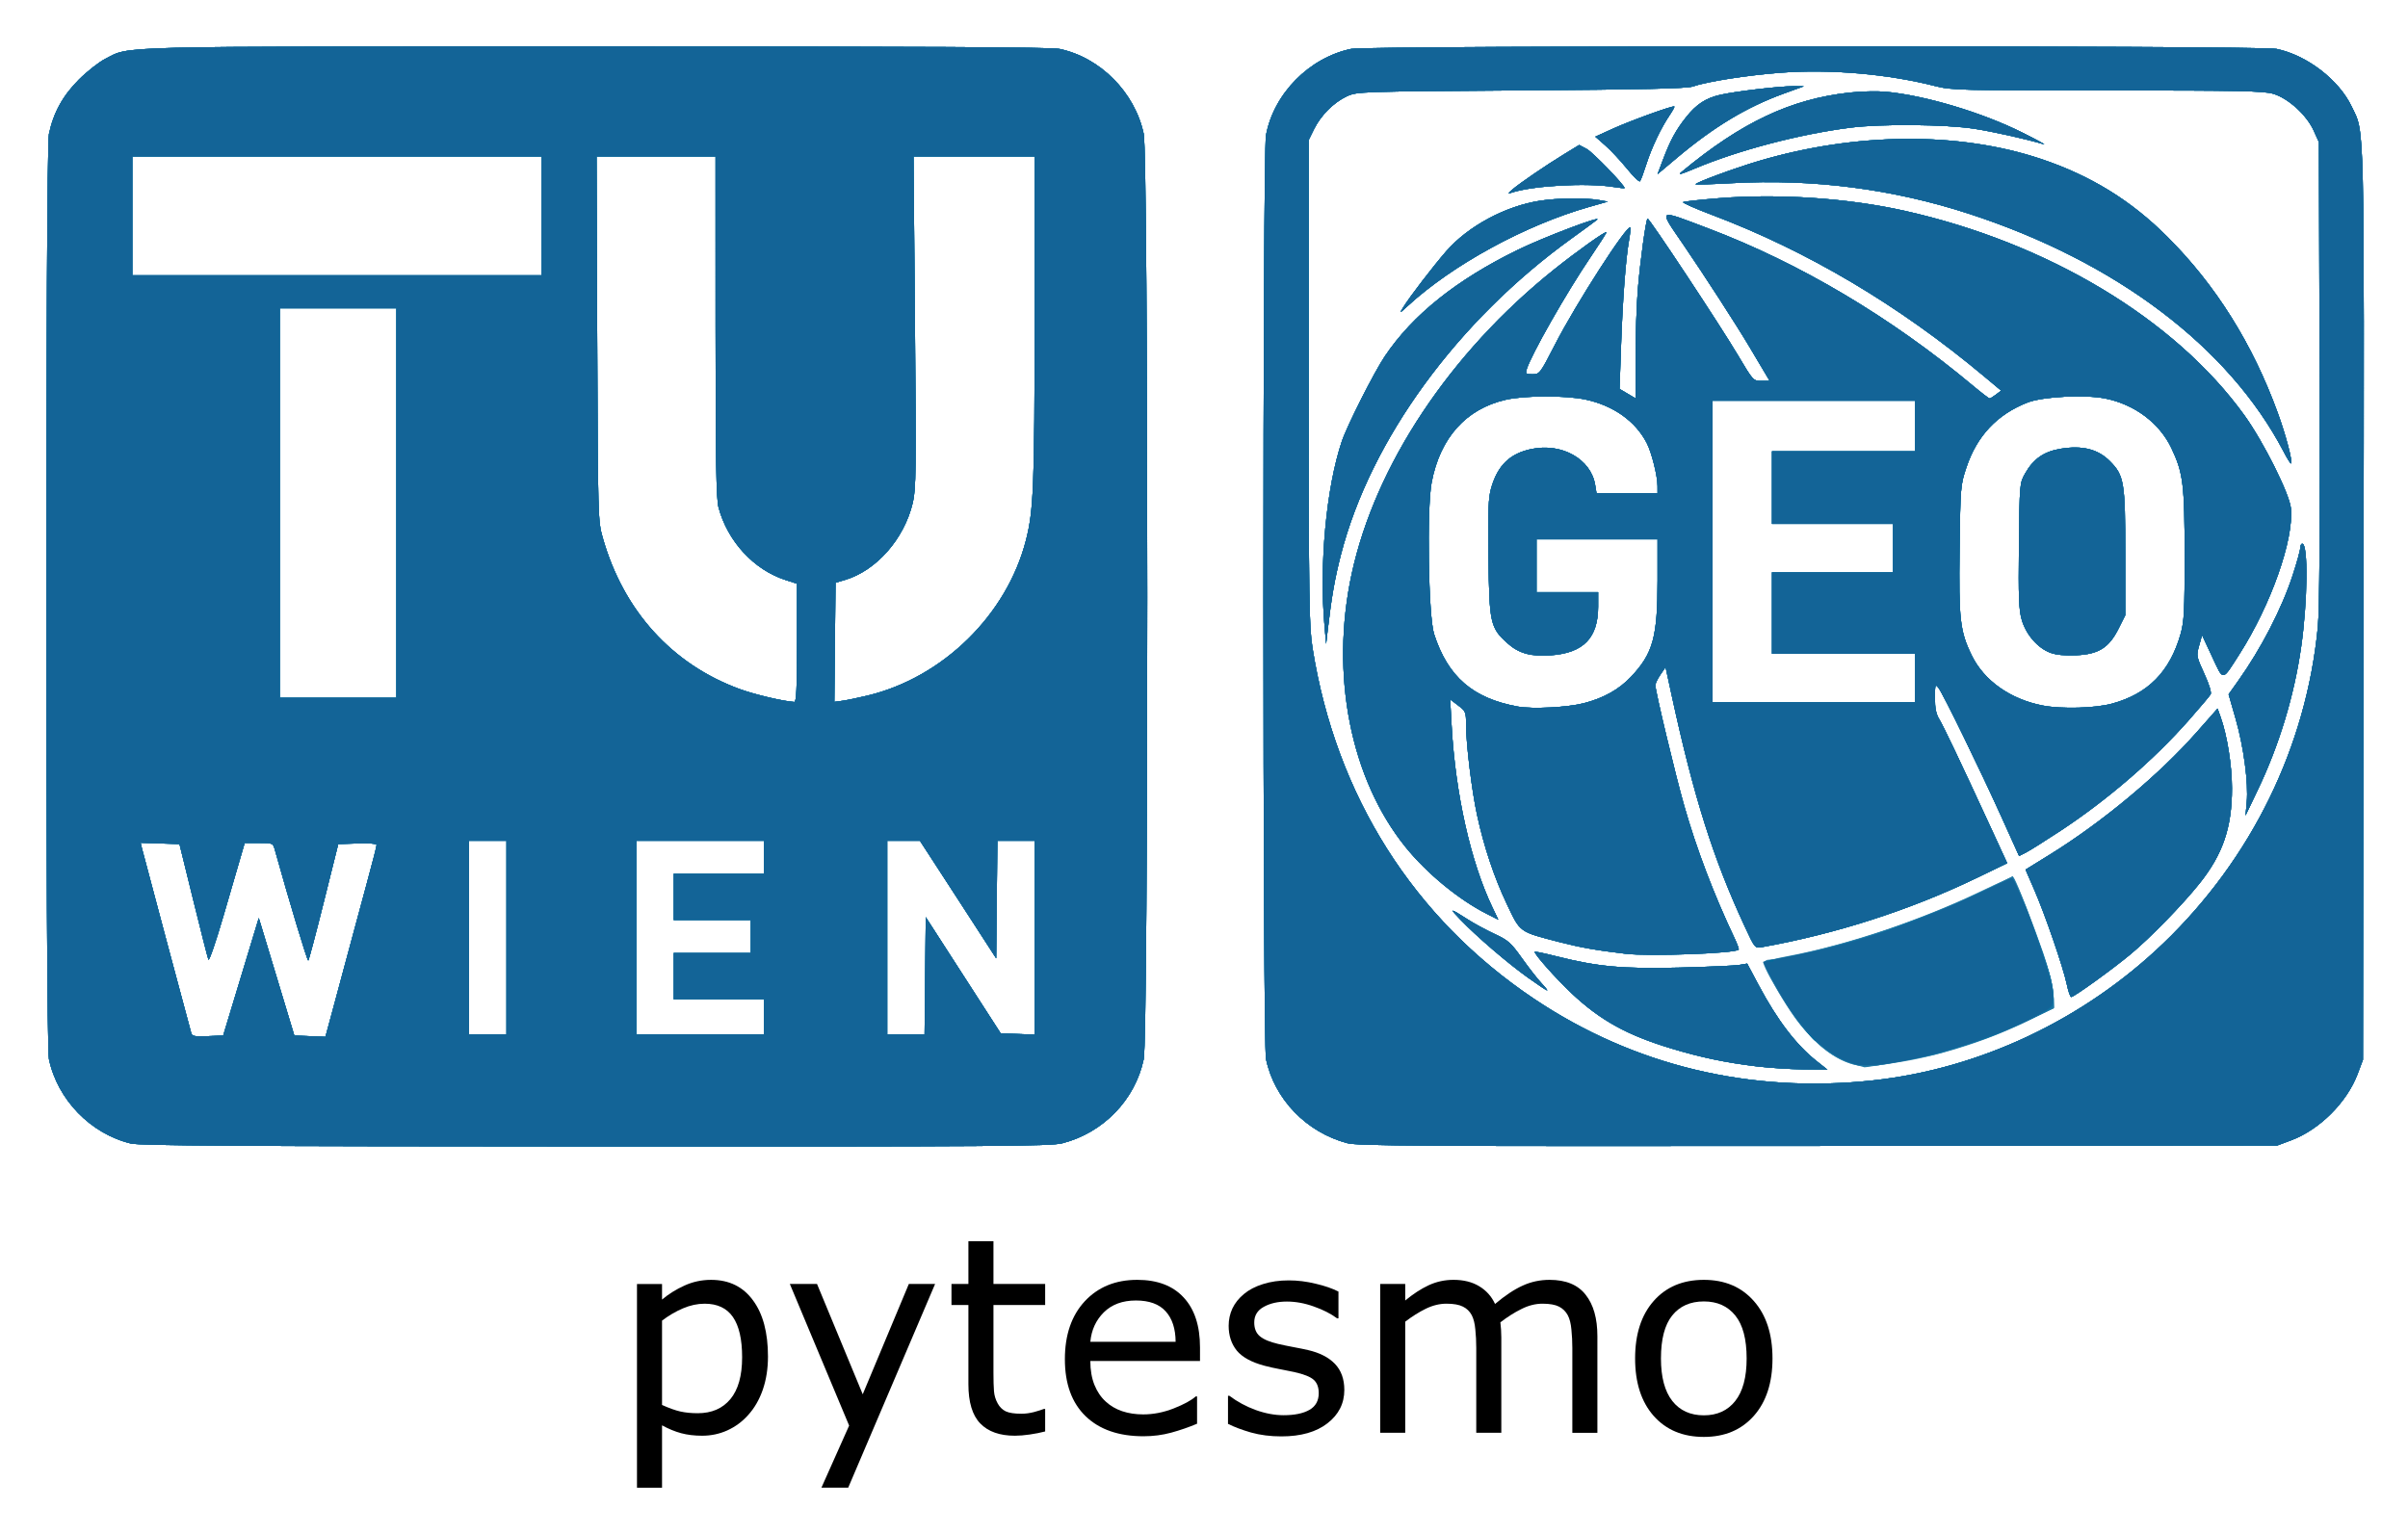 <svg xmlns="http://www.w3.org/2000/svg" role="img" viewBox="-21.04 -21.04 1094.08 697.08"><title>pytesmo logo</title><g transform="translate(.074 .068)"><path fill="#4c95b8" d="M38.348 498.58c-18.308-4.441-33.321-19.919-37.227-38.379-1.594-7.533-1.594-412.868 0-420.402 2.05-9.69 6.314-17.442 13.606-24.733 3.732-3.732 9.136-7.976 12.01-9.433C38.41-.282 25.995.031 249.701.015c145.999-.011 206.73.304 210.5 1.09 18.565 3.872 34.332 19.76 38.33 38.625 2.151 10.149 2.151 410.39 0 420.54-3.918 18.491-18.368 33.413-36.991 38.199-5.264 1.353-30.035 1.522-212 1.447-161.153-.067-207.162-.357-211.192-1.335zm50.03-75.779l8.088-26.699 1.276 4.199c.702 2.31 4.334 14.324 8.071 26.699l6.795 22.5 7.071.291 7.071.291 3.061-11.291c1.683-6.21 4.864-18.041 7.067-26.291 2.204-8.25 6.058-22.544 8.564-31.765C147.949 371.515 150 363.51 150 362.947c0-.643-3.246-.917-8.717-.735l-8.717.289-6.533 26.202c-3.593 14.411-6.777 26.431-7.076 26.71-.427.399-8.506-26.362-15.144-50.162-.902-3.235-.935-3.25-7.331-3.25h-6.425l-1.672 5.75c-.92 3.163-4.489 15.425-7.933 27.25-3.444 11.825-6.532 20.825-6.863 20-.331-.825-3.425-12.975-6.875-27l-6.274-25.5-8.838-.291-8.838-.291.683 2.791c.659 2.692 21.271 79.941 22.302 83.582.436 1.541 1.488 1.751 7.525 1.5l7.017-.291zM209 405v-44h-17v88h17zm117 36v-8h-41v-21h35v-15h-35v-21h41v-15h-58v88h58zm73.234-18.66L399.5 395.681l17.026 26.41L433.552 448.5l7.724.292 7.724.292V361h-16.967l-.266 26.705-.266 26.705-10.5-16.221c-5.775-8.921-13.569-20.939-17.32-26.705L396.86 361H382v88h16.967zM341 271.08v-26.92l-5.25-1.697c-14.361-4.641-26.266-17.555-30.389-32.964-1.062-3.968-1.34-20.94-1.349-82.25L304 50h-54.076l.31 82.75c.306 81.648.339 82.853 2.5 90.513 9.342 33.103 31.484 57.563 62.282 68.803 6.775 2.473 19.437 5.465 24.734 5.845.971.07 1.25-5.913 1.25-26.83zm32.132 23.914c34.186-8.236 63.173-36.664 71.881-70.495 3.5-13.598 3.934-24.627 3.96-100.75L449 50h-55.067l.654 75.25c.589 67.743.491 75.938-.986 82.147-3.919 16.477-16.58 30.856-30.887 35.079L358.5 243.72l-.266 27.08-.266 27.08 3.766-.523c2.071-.288 7.201-1.351 11.398-2.362zM159 207.5V119h-53v177h53zM225 77V50H39v54h186zm366 421.414c-18.554-4.945-33.099-20.01-36.895-38.214-1.545-7.409-1.565-411.313-.021-419.767 3.45-18.89 19.658-35.354 38.715-39.329 7.504-1.565 412.898-1.565 420.402 0 13.885 2.896 28.434 14.089 34.226 26.332 5.897 12.464 5.625.937 5.337 226.316L1052.5 460.5l-2.381 6.366c-4.843 12.949-17.305 25.411-30.254 30.254L1013.5 499.5l-208.5.19c-180.424.165-209.241-.007-214-1.276zm239-28.536c48.414-5.261 95.689-27.602 131.816-62.292C1001.915 369.081 1026.714 318.34 1031.993 264c.766-7.886 1.021-44.338.812-116L1032.5 43.5l-2.382-5.27c-3.201-7.082-11.558-14.689-18.356-16.708C1007.386 20.222 996.36 20 936.292 20c-66.791 0-70.735-.1-78.069-1.976-21.599-5.527-47.896-7.797-70.384-6.077-15.349 1.174-33.569 4.036-39.839 6.258-2.611.925-22.42 1.374-78 1.768-73.556.521-74.559.555-79.149 2.677-5.931 2.742-11.837 8.648-14.928 14.928L573.5 42.5v110c0 99.991.16 111.005 1.754 121.041C585.884 340.458 621.075 396.119 676 432.89c45.301 30.327 98.256 43.046 154 36.989zm-53-6.37c-14.168-1.719-25.281-4.05-38.839-8.145-19.994-6.039-32.211-12.801-45.189-25.011-7.227-6.8-17.383-18.275-16.742-18.916.184-.184 4.595.742 9.802 2.056 18.785 4.743 30.269 5.798 55.968 5.143 12.925-.33 25.125-.875 27.111-1.211l3.611-.611 5.246 9.843c8.488 15.927 17.023 27.095 26.372 34.506L809.18 465l-10.84-.108c-5.962-.06-15.565-.682-21.34-1.383zm43.929-.865c-10.489-2.854-20.534-11.761-30.251-26.823-5.426-8.411-10.681-18.027-10.677-19.538.001-.431 5.39-1.801 11.975-3.044 26.129-4.934 59.386-16.1 85.954-28.859 11.437-5.493 15.633-7.086 16.209-6.153 1.398 2.261 9.07 22.017 13.116 33.773 2.35 6.828 4.17 14.213 4.48 18.177l.522 6.677-10.879 5.453c-17.66 8.852-39.413 15.985-58.253 19.102-14.263 2.36-17.42 2.535-22.197 1.235zm97.031-36.334c-1.582-7.622-9.821-31.611-14.77-43.006l-3.994-9.196 10.999-6.804c23.845-14.751 49.718-36.319 66.788-55.677l9.456-10.723 1.364 3.798c2.979 8.294 5.171 21.991 5.184 32.388.022 17.873-4.139 30.054-14.831 43.41-7.755 9.688-22.197 24.514-31.156 31.984C938.809 419.314 921.22 432 919.941 432c-.44 0-1.331-2.561-1.981-5.69zm-244.834-3.101c-9.263-6.621-23.296-18.669-30.626-26.293-5.295-5.507-5.118-5.511 3.429-.077 2.986 1.899 8.455 4.854 12.153 6.567 6.036 2.796 7.307 3.932 12.417 11.105 3.131 4.395 7.088 9.453 8.793 11.24 1.705 1.788 2.838 3.25 2.518 3.25-.32 0-4.228-2.606-8.684-5.791zM717.5 412.344c-13.48-1.603-20.504-2.845-30.09-5.32-18.405-4.752-17.707-4.248-23.871-17.247-5.778-12.184-10.352-25.873-13.544-40.534C647.599 338.238 645 316.973 645 308.375c0-5.878-.153-6.254-3.619-8.898l-3.619-2.76.7 12.392c1.736 30.704 8.645 61.448 18.424 81.979l2.743 5.759-5.064-2.561c-12.823-6.485-27.378-18.436-37.064-30.434-25.009-30.975-34.353-78.366-24.474-124.119C603.684 190.373 637.701 139.198 685 101.368c10.357-8.284 23.239-17.463 23.766-16.935.149.149-3.056 5.175-7.122 11.169-11.005 16.223-27.167 44.62-29.109 51.148-.6 2.018-.327 2.248 2.648 2.234 3.249-.016 3.463-.299 10.317-13.659 9.48-18.476 32.658-54.5 34.123-53.035.205.205-.06 2.811-.587 5.791-1.506 8.506-2.878 26.683-3.622 47.991l-.684 19.572 3.635 2.145L722 159.933v-18.412c0-10.126.474-24.174 1.054-31.216 1.017-12.352 3.612-31.304 4.394-32.086.559-.559 32.906 48.347 41.029 62.031 6.927 11.67 7 11.75 10.723 11.75h3.749l-3.121-5.25c-1.717-2.888-4.457-7.5-6.09-10.25-5.793-9.759-20.299-32.202-29.944-46.328-11.518-16.87-12.27-16.368 11.207-7.482 41.678 15.775 83.283 40.508 120.372 71.557 3.78 3.164 7.155 5.743 7.5 5.731.345-.012 1.664-.82 2.932-1.795l2.304-1.773-7.804-6.529c-38.561-32.259-80.186-56.952-123.679-73.37-7.631-2.881-13.481-5.48-13-5.776.481-.296 7.85-1.095 16.375-1.777 26.976-2.156 58.364-.034 84 5.679 65.37 14.568 123.119 49.292 154.606 92.964 8.692 12.055 20.526 35.716 21.159 42.305 1.367 14.227-9.108 43.909-23.385 66.267-8.002 12.531-7.142 12.451-12.407 1.163l-4.579-9.816-1.331 4.752c-1.297 4.633-1.238 4.954 2.335 12.771 2.244 4.91 3.362 8.558 2.883 9.409-.43.764-4.937 6.099-10.015 11.855-15.899 18.023-36.899 36.122-58.18 50.142-6.923 4.561-13.991 9.007-15.706 9.879l-3.118 1.586-7.762-17.208c-9.764-21.645-26.788-56.564-28.866-59.208-1.474-1.875-1.574-1.594-1.6 4.5-.021 4.756.503 7.372 1.953 9.749 1.995 3.272 9.44 18.928 23.348 49.098l7.536 16.347-14.186 6.837c-30.077 14.497-63.719 25.322-97.315 31.313-3.114.555-3.152.508-7.812-9.532-14.31-30.831-23.091-58.642-33.161-105.028l-2.76-12.716-2.319 3.413c-1.275 1.877-2.319 4.058-2.319 4.847 0 2.685 9.203 41.122 13.14 54.88 5.654 19.758 13.383 40.08 22.85 60.08 1.247 2.634 2.086 4.969 1.865 5.19-1.722 1.722-40.665 3.137-51.355 1.866zm-19-113.864c8.963-2.304 15.967-6.222 21.408-11.975C729.947 275.889 732 268.468 732 242.79V224h-55v24h28v6.532c0 14.216-6.614 21.074-21.381 22.171-9.148.68-14.67-.853-19.836-5.507-7.772-7.001-8.239-9.113-8.607-38.937-.264-21.435-.04-27.216 1.224-31.563 3.017-10.379 8.52-15.707 18.326-17.743 13.806-2.866 26.988 4.563 28.914 16.297l.616 3.75H732l-.015-3.25c-.021-4.673-2.657-15.193-4.894-19.531-5.115-9.923-15.186-17.072-27.822-19.749-9.061-1.92-27.595-1.874-36.229.09-18.037 4.102-29.861 17.299-33.69 37.603-2.252 11.938-1.471 60.871 1.099 68.838 6.283 19.481 17.617 29.294 38.126 33.008 6.589 1.193 22.5.381 29.925-1.528zm240 .189c16.427-4.491 26.297-14.54 31.176-31.739 1.58-5.571 1.821-10.363 1.807-35.929-.018-31.993-.656-37.148-5.996-48.436-5.412-11.44-16.843-19.992-30.208-22.599-9.317-1.818-28.376-.817-35.19 1.848-13.811 5.402-22.995 15.164-27.776 29.526-2.66 7.99-2.725 8.77-3.093 37.172-.413 31.942.206 37.344 5.529 48.248 5.625 11.522 17.652 19.99 32.37 22.792 8.535 1.625 23.774 1.196 31.379-.884zm-28-23.111c-5.724-2.111-11.058-8.229-13-14.911-1.354-4.658-1.565-10.116-1.307-33.85.305-28.073.327-28.331 2.807-32.707 3.782-6.673 8.538-9.989 16.132-11.247 9.786-1.622 16.91.147 22.3 5.537C944.001 194.948 944.5 197.924 944.5 230.5v28l-3 6c-4.374 8.748-9.062 11.719-19.213 12.179-5.187.235-9.123-.14-11.787-1.122zM849 287v-11h-65v-37h55v-22h-55v-33h65v-23h-92v137h92zm150.702 56.417c.794-8.812-1.381-25.128-5.05-37.892L991.463 294.43l4.246-5.965c10.551-14.824 19.863-32.852 24.881-48.171 1.875-5.725 3.409-11.282 3.409-12.351s.418-1.943.928-1.943c2.741 0 2.447 26.391-.523 47-3.212 22.292-10.01 44.671-19.744 65l-5.507 11.5zm-418.994-79.818c-2.511-28.012.767-63.148 7.85-84.153 2.442-7.24 14.633-31.357 19.539-38.65 12.668-18.833 32.471-34.686 60.402-48.354 11.566-5.659 38.558-15.905 35.997-13.664-.548.48-5.722 4.276-11.497 8.436C641.016 124.66 601.564 178.752 588.129 231c-2.8 10.888-4.248 19.146-5.963 34l-.75 6.5zm435.773-79.408c-24.851-47.595-76.202-86.426-143.057-108.176-34.626-11.265-70.848-15.936-107.645-13.881-8.845.494-16.25.73-16.455.524-.593-.593 17.387-7.255 28.453-10.543 44.135-13.111 91.151-13.48 128.385-1.007 22.595 7.569 40.889 18.827 57.414 35.33 22.063 22.034 38.742 48.637 50.199 80.062 3.736 10.249 6.869 22.19 6.038 23.02-.199.199-1.698-2.199-3.333-5.329zM616.483 118.5c2.934-4.755 13.4-18.409 19.465-25.394 9.915-11.42 26.948-20.587 42.743-23.005 7.991-1.223 20.706-1.359 26.752-.285l3.943.7-8.443 2.406c-29.068 8.283-62.051 26.287-82.377 44.964-3.861 3.548-3.9 3.559-2.083.615zM666 65.049c3.461-2.959 15.124-10.926 23.457-16.024l6.957-4.256 3.452 1.859C702.611 48.105 717 62.987 717 64.348c0 .184-2.138-.017-4.75-.447-12.318-2.028-37.177-.642-46.75 2.607-1.654.561-1.567.308.5-1.459zm52.08-9.543c-2.91-3.587-7.33-8.316-9.821-10.509l-4.53-3.987 7.736-3.525c8.115-3.698 27.599-10.753 28.157-10.196.179.179-.767 1.932-2.102 3.896-3.924 5.775-8.22 14.807-10.612 22.315-1.227 3.85-2.524 7.344-2.883 7.764-.359.42-3.034-2.171-5.944-5.758zM743 56.959c27.085-22.436 49.365-32.982 75.99-35.968 5.219-.585 12.644-.777 16.5-.426 17.871 1.626 43.952 9.418 62.32 18.619 6.43 3.221 10.79 5.591 9.69 5.268-8.236-2.423-22.702-5.653-31.5-7.034-12.897-2.024-42.399-2.295-56.335-.516-23.33 2.977-51.009 10.267-71.06 18.715-6.254 2.635-7.534 2.942-5.605 1.344zm-8.614-5.253c3.365-8.94 5.872-13.589 10.461-19.394 4.765-6.028 8.987-8.811 15.685-10.34 6.772-1.545 26.842-3.914 32.968-3.891l5 .019-9.248 3.358c-16.758 6.086-31.711 15.095-48.502 29.225l-8.75 7.363 2.386-6.34z"/><path fill="#3889b0" d="M38.348 498.58c-18.308-4.441-33.321-19.919-37.227-38.379-1.594-7.533-1.594-412.868 0-420.402 2.05-9.69 6.314-17.442 13.606-24.733 3.732-3.732 9.136-7.976 12.01-9.433C38.41-.282 25.995.031 249.701.015c145.999-.011 206.73.304 210.5 1.09 18.565 3.872 34.332 19.76 38.33 38.625 2.151 10.149 2.151 410.39 0 420.54-3.918 18.491-18.368 33.413-36.991 38.199-5.264 1.353-30.035 1.522-212 1.447-161.153-.067-207.162-.357-211.192-1.335zm50.03-75.779l8.088-26.699 1.276 4.199c.702 2.31 4.334 14.324 8.071 26.699l6.795 22.5 7.071.291 7.071.291 3.061-11.291c1.683-6.21 4.864-18.041 7.067-26.291 2.204-8.25 6.058-22.544 8.564-31.765C147.949 371.515 150 363.51 150 362.947c0-.643-3.246-.917-8.717-.735l-8.717.289-6.533 26.202c-3.593 14.411-6.777 26.431-7.076 26.71-.427.399-8.506-26.362-15.144-50.162-.902-3.235-.935-3.25-7.331-3.25h-6.425l-1.672 5.75c-.92 3.163-4.489 15.425-7.933 27.25-3.444 11.825-6.532 20.825-6.863 20-.331-.825-3.425-12.975-6.875-27l-6.274-25.5-8.838-.291-8.838-.291.683 2.791c.659 2.692 21.271 79.941 22.302 83.582.436 1.541 1.488 1.751 7.525 1.5l7.017-.291zM209 405v-44h-17v88h17zm117 36v-8h-41v-21h35v-15h-35v-21h41v-15h-58v88h58zm73.234-18.66L399.5 395.681l17.026 26.41L433.552 448.5l7.724.292 7.724.292V361h-16.967l-.266 26.705-.266 26.705-10.5-16.221c-5.775-8.921-13.569-20.939-17.32-26.705L396.86 361H382v88h16.967zM341 271.08v-26.92l-5.25-1.697c-14.361-4.641-26.266-17.555-30.389-32.964-1.062-3.968-1.34-20.94-1.349-82.25L304 50h-54.076l.31 82.75c.306 81.648.339 82.853 2.5 90.513 9.342 33.103 31.484 57.563 62.282 68.803 6.775 2.473 19.437 5.465 24.734 5.845.971.07 1.25-5.913 1.25-26.83zm32.132 23.914c34.186-8.236 63.173-36.664 71.881-70.495 3.5-13.598 3.934-24.627 3.96-100.75L449 50h-55.067l.654 75.25c.589 67.743.491 75.938-.986 82.147-3.919 16.477-16.58 30.856-30.887 35.079L358.5 243.72l-.266 27.08-.266 27.08 3.766-.523c2.071-.288 7.201-1.351 11.398-2.362zM159 207.5V119h-53v177h53zM225 77V50H39v54h186zm366 421.414c-18.554-4.945-33.099-20.01-36.895-38.214-1.545-7.409-1.565-411.313-.021-419.767 3.45-18.89 19.658-35.354 38.715-39.329 7.504-1.565 412.898-1.565 420.402 0 13.885 2.896 28.434 14.089 34.226 26.332 5.897 12.464 5.625.937 5.337 226.316L1052.5 460.5l-2.381 6.366c-4.843 12.949-17.305 25.411-30.254 30.254L1013.5 499.5l-208.5.19c-180.424.165-209.241-.007-214-1.276zm239-28.536c48.414-5.261 95.689-27.602 131.816-62.292C1001.915 369.081 1026.714 318.34 1031.993 264c.766-7.886 1.021-44.338.812-116L1032.5 43.5l-2.382-5.27c-3.201-7.082-11.558-14.689-18.356-16.708C1007.386 20.222 996.36 20 936.292 20c-66.791 0-70.735-.1-78.069-1.976-21.599-5.527-47.896-7.797-70.384-6.077-15.349 1.174-33.569 4.036-39.839 6.258-2.611.925-22.42 1.374-78 1.768-73.556.521-74.559.555-79.149 2.677-5.931 2.742-11.837 8.648-14.928 14.928L573.5 42.5v110c0 99.991.16 111.005 1.754 121.041C585.884 340.458 621.075 396.119 676 432.89c45.301 30.327 98.256 43.046 154 36.989zm-53-6.37c-14.168-1.719-25.281-4.05-38.839-8.145-19.994-6.039-32.211-12.801-45.189-25.011-7.227-6.8-17.383-18.275-16.742-18.916.184-.184 4.595.742 9.802 2.056 18.785 4.743 30.269 5.798 55.968 5.143 12.925-.33 25.125-.875 27.111-1.211l3.611-.611 5.246 9.843c8.488 15.927 17.023 27.095 26.372 34.506L809.18 465l-10.84-.108c-5.962-.06-15.565-.682-21.34-1.383zm43.88-.889c-8.626-2.324-17.751-9.594-26.21-20.88-5.482-7.313-15.058-24.767-14.059-25.624.489-.42 5.165-1.549 10.39-2.508 27.518-5.055 61.494-16.64 91.37-31.156l11.052-5.37 2.403 5.209c3.37 7.304 11.922 30.843 14.238 39.189 1.065 3.839 1.937 8.927 1.937 11.307v4.327l-12.25 5.882c-15.606 7.493-35.792 14.263-51.75 17.354-17.192 3.331-21.765 3.714-27.12 2.271zm97.081-36.31c-1.582-7.622-9.821-31.611-14.77-43.006l-3.994-9.196 10.999-6.804c23.845-14.751 49.718-36.319 66.788-55.677l9.456-10.723 1.364 3.798c2.979 8.294 5.171 21.991 5.184 32.388.022 17.873-4.139 30.054-14.831 43.41-7.755 9.688-22.197 24.514-31.156 31.984C938.809 419.314 921.22 432 919.941 432c-.44 0-1.331-2.561-1.981-5.69zm-244.834-3.101c-9.263-6.621-23.296-18.669-30.626-26.293-5.295-5.507-5.118-5.511 3.429-.077 2.986 1.899 8.455 4.854 12.153 6.567 6.036 2.796 7.307 3.932 12.417 11.105 3.131 4.395 7.088 9.453 8.793 11.24 1.705 1.788 2.838 3.25 2.518 3.25-.32 0-4.228-2.606-8.684-5.791zM717.5 412.344c-13.48-1.603-20.504-2.845-30.09-5.32-18.405-4.752-17.707-4.248-23.871-17.247-5.778-12.184-10.352-25.873-13.544-40.534C647.599 338.238 645 316.973 645 308.375c0-5.878-.153-6.254-3.619-8.898l-3.619-2.76.7 12.392c1.736 30.704 8.645 61.448 18.424 81.979l2.743 5.759-5.064-2.561c-12.823-6.485-27.378-18.436-37.064-30.434-25.009-30.975-34.353-78.366-24.474-124.119C603.684 190.373 637.701 139.198 685 101.368c10.357-8.284 23.239-17.463 23.766-16.935.149.149-3.056 5.175-7.122 11.169-11.005 16.223-27.167 44.62-29.109 51.148-.6 2.018-.327 2.248 2.648 2.234 3.249-.016 3.463-.299 10.317-13.659 9.48-18.476 32.658-54.5 34.123-53.035.205.205-.06 2.811-.587 5.791-1.506 8.506-2.878 26.683-3.622 47.991l-.684 19.572 3.635 2.145L722 159.933v-18.412c0-10.126.474-24.174 1.054-31.216 1.017-12.352 3.612-31.304 4.394-32.086.559-.559 32.906 48.347 41.029 62.031 6.927 11.67 7 11.75 10.723 11.75h3.749l-3.121-5.25c-1.717-2.888-4.457-7.5-6.09-10.25-5.793-9.759-20.299-32.202-29.944-46.328-11.518-16.87-12.27-16.368 11.207-7.482 41.678 15.775 83.283 40.508 120.372 71.557 3.78 3.164 7.155 5.743 7.5 5.731.345-.012 1.664-.82 2.932-1.795l2.304-1.773-7.804-6.529c-38.561-32.259-80.186-56.952-123.679-73.37-7.631-2.881-13.481-5.48-13-5.776.481-.296 7.85-1.095 16.375-1.777 26.976-2.156 58.364-.034 84 5.679 65.37 14.568 123.119 49.292 154.606 92.964 8.692 12.055 20.526 35.716 21.159 42.305 1.367 14.227-9.108 43.909-23.385 66.267-8.002 12.531-7.142 12.451-12.407 1.163l-4.579-9.816-1.331 4.752c-1.297 4.633-1.238 4.954 2.335 12.771 2.244 4.91 3.362 8.558 2.883 9.409-.43.764-4.937 6.099-10.015 11.855-15.899 18.023-36.899 36.122-58.18 50.142-6.923 4.561-13.991 9.007-15.706 9.879l-3.118 1.586-7.762-17.208c-9.764-21.645-26.788-56.564-28.866-59.208-1.474-1.875-1.574-1.594-1.6 4.5-.021 4.756.503 7.372 1.953 9.749 1.995 3.272 9.44 18.928 23.348 49.098l7.536 16.347-14.186 6.837c-30.077 14.497-63.719 25.322-97.315 31.313-3.114.555-3.152.508-7.812-9.532-14.31-30.831-23.091-58.642-33.161-105.028l-2.76-12.716-2.319 3.413c-1.275 1.877-2.319 4.058-2.319 4.847 0 2.685 9.203 41.122 13.14 54.88 5.654 19.758 13.383 40.08 22.85 60.08 1.247 2.634 2.086 4.969 1.865 5.19-1.722 1.722-40.665 3.137-51.355 1.866zm-19-113.864c8.963-2.304 15.967-6.222 21.408-11.975C729.947 275.889 732 268.468 732 242.79V224h-55v24h28v6.532c0 14.216-6.614 21.074-21.381 22.171-9.148.68-14.67-.853-19.836-5.507-7.772-7.001-8.239-9.113-8.607-38.937-.264-21.435-.04-27.216 1.224-31.563 3.017-10.379 8.52-15.707 18.326-17.743 13.806-2.866 26.988 4.563 28.914 16.297l.616 3.75H732l-.015-3.25c-.021-4.673-2.657-15.193-4.894-19.531-5.115-9.923-15.186-17.072-27.822-19.749-9.061-1.92-27.595-1.874-36.229.09-18.037 4.102-29.861 17.299-33.69 37.603-2.252 11.938-1.471 60.871 1.099 68.838 6.283 19.481 17.617 29.294 38.126 33.008 6.589 1.193 22.5.381 29.925-1.528zm240 .189c16.427-4.491 26.297-14.54 31.176-31.739 1.58-5.571 1.821-10.363 1.807-35.929-.018-31.993-.656-37.148-5.996-48.436-5.412-11.44-16.843-19.992-30.208-22.599-9.317-1.818-28.376-.817-35.19 1.848-13.811 5.402-22.995 15.164-27.776 29.526-2.66 7.99-2.725 8.77-3.093 37.172-.413 31.942.206 37.344 5.529 48.248 5.625 11.522 17.652 19.99 32.37 22.792 8.535 1.625 23.774 1.196 31.379-.884zm-28-23.111c-5.724-2.111-11.058-8.229-13-14.911-1.354-4.658-1.565-10.116-1.307-33.85.305-28.073.327-28.331 2.807-32.707 3.782-6.673 8.538-9.989 16.132-11.247 9.786-1.622 16.91.147 22.3 5.537C944.001 194.948 944.5 197.924 944.5 230.5v28l-3 6c-4.374 8.748-9.062 11.719-19.213 12.179-5.187.235-9.123-.14-11.787-1.122zM849 287v-11h-65v-37h55v-22h-55v-33h65v-23h-92v137h92zm150.702 56.417c.794-8.812-1.381-25.128-5.05-37.892L991.463 294.43l4.246-5.965c10.551-14.824 19.863-32.852 24.881-48.171 1.875-5.725 3.409-11.282 3.409-12.351s.418-1.943.928-1.943c2.741 0 2.447 26.391-.523 47-3.212 22.292-10.01 44.671-19.744 65l-5.507 11.5zm-418.994-79.818c-2.511-28.012.767-63.148 7.85-84.153 2.442-7.24 14.633-31.357 19.539-38.65 12.668-18.833 32.471-34.686 60.402-48.354 11.566-5.659 38.558-15.905 35.997-13.664-.548.48-5.722 4.276-11.497 8.436C641.016 124.66 601.564 178.752 588.129 231c-2.8 10.888-4.248 19.146-5.963 34l-.75 6.5zm435.773-79.408c-24.851-47.595-76.202-86.426-143.057-108.176-34.626-11.265-70.848-15.936-107.645-13.881-8.845.494-16.25.73-16.455.524-.593-.593 17.387-7.255 28.453-10.543 44.135-13.111 91.151-13.48 128.385-1.007 22.595 7.569 40.889 18.827 57.414 35.33 22.063 22.034 38.742 48.637 50.199 80.062 3.736 10.249 6.869 22.19 6.038 23.02-.199.199-1.698-2.199-3.333-5.329zM616.483 118.5c2.934-4.755 13.4-18.409 19.465-25.394 9.915-11.42 26.948-20.587 42.743-23.005 7.991-1.223 20.706-1.359 26.752-.285l3.943.7-8.443 2.406c-29.068 8.283-62.051 26.287-82.377 44.964-3.861 3.548-3.9 3.559-2.083.615zM666 65.049c3.461-2.959 15.124-10.926 23.457-16.024l6.957-4.256 3.452 1.859C702.611 48.105 717 62.987 717 64.348c0 .184-2.138-.017-4.75-.447-12.318-2.028-37.177-.642-46.75 2.607-1.654.561-1.567.308.5-1.459zm52.08-9.543c-2.91-3.587-7.33-8.316-9.821-10.509l-4.53-3.987 7.736-3.525c8.115-3.698 27.599-10.753 28.157-10.196.179.179-.767 1.932-2.102 3.896-3.924 5.775-8.22 14.807-10.612 22.315-1.227 3.85-2.524 7.344-2.883 7.764-.359.42-3.034-2.171-5.944-5.758zM743 56.959c27.085-22.436 49.365-32.982 75.99-35.968 5.219-.585 12.644-.777 16.5-.426 17.871 1.626 43.952 9.418 62.32 18.619 6.43 3.221 10.79 5.591 9.69 5.268-8.236-2.423-22.702-5.653-31.5-7.034-12.897-2.024-42.399-2.295-56.335-.516-23.33 2.977-51.009 10.267-71.06 18.715-6.254 2.635-7.534 2.942-5.605 1.344zm-8.614-5.253c3.365-8.94 5.872-13.589 10.461-19.394 4.765-6.028 8.987-8.811 15.685-10.34 6.772-1.545 26.842-3.914 32.968-3.891l5 .019-9.248 3.358c-16.758 6.086-31.711 15.095-48.502 29.225l-8.75 7.363 2.386-6.34z"/><path fill="#2f81ac" d="M38.348 498.58c-18.308-4.441-33.321-19.919-37.227-38.379-1.594-7.533-1.594-412.868 0-420.402 2.05-9.69 6.314-17.442 13.606-24.733 3.732-3.732 9.136-7.976 12.01-9.433C38.41-.282 25.995.031 249.701.015c145.999-.011 206.73.304 210.5 1.09 18.565 3.872 34.332 19.76 38.33 38.625 2.151 10.149 2.151 410.39 0 420.54-3.918 18.491-18.368 33.413-36.991 38.199-5.264 1.353-30.035 1.522-212 1.447-161.153-.067-207.162-.357-211.192-1.335zm50.03-75.779l8.088-26.699 1.276 4.199c.702 2.31 4.334 14.324 8.071 26.699l6.795 22.5 7.071.291 7.071.291 3.061-11.291c1.683-6.21 4.864-18.041 7.067-26.291 2.204-8.25 6.058-22.544 8.564-31.765C147.949 371.515 150 363.51 150 362.947c0-.643-3.246-.917-8.717-.735l-8.717.289-6.533 26.202c-3.593 14.411-6.777 26.431-7.076 26.71-.427.399-8.506-26.362-15.144-50.162-.902-3.235-.935-3.25-7.331-3.25h-6.425l-1.672 5.75c-.92 3.163-4.489 15.425-7.933 27.25-3.444 11.825-6.532 20.825-6.863 20-.331-.825-3.425-12.975-6.875-27l-6.274-25.5-8.838-.291-8.838-.291.683 2.791c.659 2.692 21.271 79.941 22.302 83.582.436 1.541 1.488 1.751 7.525 1.5l7.017-.291zM209 405v-44h-17v88h17zm117 36v-8h-41v-21h35v-15h-35v-21h41v-15h-58v88h58zm73.234-18.66L399.5 395.681l17.026 26.41L433.552 448.5l7.724.292 7.724.292V361h-16.967l-.266 26.705-.266 26.705-10.5-16.221c-5.775-8.921-13.569-20.939-17.32-26.705L396.86 361H382v88h16.967zM341 271.08v-26.92l-5.25-1.697c-14.361-4.641-26.266-17.555-30.389-32.964-1.062-3.968-1.34-20.94-1.349-82.25L304 50h-54.076l.31 82.75c.306 81.648.339 82.853 2.5 90.513 9.342 33.103 31.484 57.563 62.282 68.803 6.775 2.473 19.437 5.465 24.734 5.845.971.07 1.25-5.913 1.25-26.83zm32.132 23.914c34.186-8.236 63.173-36.664 71.881-70.495 3.5-13.598 3.934-24.627 3.96-100.75L449 50h-55.067l.654 75.25c.589 67.743.491 75.938-.986 82.147-3.919 16.477-16.58 30.856-30.887 35.079L358.5 243.72l-.266 27.08-.266 27.08 3.766-.523c2.071-.288 7.201-1.351 11.398-2.362zM159 207.5V119h-53v177h53zM225 77V50H39v54h186zm366 421.414c-18.554-4.945-33.099-20.01-36.895-38.214-1.545-7.409-1.565-411.313-.021-419.767 3.45-18.89 19.658-35.354 38.715-39.329 7.504-1.565 412.898-1.565 420.402 0 13.885 2.896 28.434 14.089 34.226 26.332 5.897 12.464 5.625.937 5.337 226.316L1052.5 460.5l-2.381 6.366c-4.843 12.949-17.305 25.411-30.254 30.254L1013.5 499.5l-208.5.19c-180.424.165-209.241-.007-214-1.276zm239-28.536c48.414-5.261 95.689-27.602 131.816-62.292C1001.915 369.081 1026.714 318.34 1031.993 264c.766-7.886 1.021-44.338.812-116L1032.5 43.5l-2.382-5.27c-3.201-7.082-11.558-14.689-18.356-16.708C1007.386 20.222 996.36 20 936.292 20c-66.791 0-70.735-.1-78.069-1.976-21.599-5.527-47.896-7.797-70.384-6.077-15.349 1.174-33.569 4.036-39.839 6.258-2.611.925-22.42 1.374-78 1.768-73.556.521-74.559.555-79.149 2.677-5.931 2.742-11.837 8.648-14.928 14.928L573.5 42.5v110c0 99.991.16 111.005 1.754 121.041C585.884 340.458 621.075 396.119 676 432.89c45.301 30.327 98.256 43.046 154 36.989zm-53-6.37c-14.168-1.719-25.281-4.05-38.839-8.145-19.994-6.039-32.211-12.801-45.189-25.011-7.227-6.8-17.383-18.275-16.742-18.916.184-.184 4.595.742 9.802 2.056 18.785 4.743 30.269 5.798 55.968 5.143 12.925-.33 25.125-.875 27.111-1.211l3.611-.611 5.246 9.843c8.488 15.927 17.023 27.095 26.372 34.506L809.18 465l-10.84-.108c-5.962-.06-15.565-.682-21.34-1.383zm42.909-1.394c-12.859-4.141-23.61-15.492-36.315-38.342-3.842-6.91-3.947-8.773-.493-8.773 3.417 0 16.813-2.974 32.399-7.192 22.851-6.185 48.013-15.786 69.93-26.682l7.93-3.943 2.424 5.159c3.22 6.853 12.865 33.511 14.733 40.72.816 3.15 1.484 7.576 1.484 9.837v4.11l-10.168 5.027c-15.414 7.621-35.944 14.599-52.637 17.893-20.918 4.127-22.822 4.269-29.286 2.188zm98.052-35.806c-1.582-7.622-9.821-31.611-14.77-43.006l-3.994-9.196 10.999-6.804c23.845-14.751 49.718-36.319 66.788-55.677l9.456-10.723 1.364 3.798c2.979 8.294 5.171 21.991 5.184 32.388.022 17.873-4.139 30.054-14.831 43.41-7.755 9.688-22.197 24.514-31.156 31.984C938.809 419.314 921.22 432 919.941 432c-.44 0-1.331-2.561-1.981-5.69zm-244.834-3.101c-9.263-6.621-23.296-18.669-30.626-26.293-5.295-5.507-5.118-5.511 3.429-.077 2.986 1.899 8.455 4.854 12.153 6.567 6.036 2.796 7.307 3.932 12.417 11.105 3.131 4.395 7.088 9.453 8.793 11.24 1.705 1.788 2.838 3.25 2.518 3.25-.32 0-4.228-2.606-8.684-5.791zM717.5 412.344c-13.48-1.603-20.504-2.845-30.09-5.32-18.405-4.752-17.707-4.248-23.871-17.247-5.778-12.184-10.352-25.873-13.544-40.534C647.599 338.238 645 316.973 645 308.375c0-5.878-.153-6.254-3.619-8.898l-3.619-2.76.7 12.392c1.736 30.704 8.645 61.448 18.424 81.979l2.743 5.759-5.064-2.561c-12.823-6.485-27.378-18.436-37.064-30.434-25.009-30.975-34.353-78.366-24.474-124.119C603.684 190.373 637.701 139.198 685 101.368c10.357-8.284 23.239-17.463 23.766-16.935.149.149-3.056 5.175-7.122 11.169-11.005 16.223-27.167 44.62-29.109 51.148-.6 2.018-.327 2.248 2.648 2.234 3.249-.016 3.463-.299 10.317-13.659 9.48-18.476 32.658-54.5 34.123-53.035.205.205-.06 2.811-.587 5.791-1.506 8.506-2.878 26.683-3.622 47.991l-.684 19.572 3.635 2.145L722 159.933v-18.412c0-10.126.474-24.174 1.054-31.216 1.017-12.352 3.612-31.304 4.394-32.086.559-.559 32.906 48.347 41.029 62.031 6.927 11.67 7 11.75 10.723 11.75h3.749l-3.121-5.25c-1.717-2.888-4.457-7.5-6.09-10.25-5.793-9.759-20.299-32.202-29.944-46.328-11.518-16.87-12.27-16.368 11.207-7.482 41.678 15.775 83.283 40.508 120.372 71.557 3.78 3.164 7.155 5.743 7.5 5.731.345-.012 1.664-.82 2.932-1.795l2.304-1.773-7.804-6.529c-38.561-32.259-80.186-56.952-123.679-73.37-7.631-2.881-13.481-5.48-13-5.776.481-.296 7.85-1.095 16.375-1.777 26.976-2.156 58.364-.034 84 5.679 65.37 14.568 123.119 49.292 154.606 92.964 8.692 12.055 20.526 35.716 21.159 42.305 1.367 14.227-9.108 43.909-23.385 66.267-8.002 12.531-7.142 12.451-12.407 1.163l-4.579-9.816-1.331 4.752c-1.297 4.633-1.238 4.954 2.335 12.771 2.244 4.91 3.362 8.558 2.883 9.409-.43.764-4.937 6.099-10.015 11.855-15.899 18.023-36.899 36.122-58.18 50.142-6.923 4.561-13.991 9.007-15.706 9.879l-3.118 1.586-7.762-17.208c-9.764-21.645-26.788-56.564-28.866-59.208-1.474-1.875-1.574-1.594-1.6 4.5-.021 4.756.503 7.372 1.953 9.749 1.995 3.272 9.44 18.928 23.348 49.098l7.536 16.347-14.186 6.837c-30.077 14.497-63.719 25.322-97.315 31.313-3.114.555-3.152.508-7.812-9.532-14.31-30.831-23.091-58.642-33.161-105.028l-2.76-12.716-2.319 3.413c-1.275 1.877-2.319 4.058-2.319 4.847 0 2.685 9.203 41.122 13.14 54.88 5.654 19.758 13.383 40.08 22.85 60.08 1.247 2.634 2.086 4.969 1.865 5.19-1.722 1.722-40.665 3.137-51.355 1.866zm-19-113.864c8.963-2.304 15.967-6.222 21.408-11.975C729.947 275.889 732 268.468 732 242.79V224h-55v24h28v6.532c0 14.216-6.614 21.074-21.381 22.171-9.148.68-14.67-.853-19.836-5.507-7.772-7.001-8.239-9.113-8.607-38.937-.264-21.435-.04-27.216 1.224-31.563 3.017-10.379 8.52-15.707 18.326-17.743 13.806-2.866 26.988 4.563 28.914 16.297l.616 3.75H732l-.015-3.25c-.021-4.673-2.657-15.193-4.894-19.531-5.115-9.923-15.186-17.072-27.822-19.749-9.061-1.92-27.595-1.874-36.229.09-18.037 4.102-29.861 17.299-33.69 37.603-2.252 11.938-1.471 60.871 1.099 68.838 6.283 19.481 17.617 29.294 38.126 33.008 6.589 1.193 22.5.381 29.925-1.528zm240 .189c16.427-4.491 26.297-14.54 31.176-31.739 1.58-5.571 1.821-10.363 1.807-35.929-.018-31.993-.656-37.148-5.996-48.436-5.412-11.44-16.843-19.992-30.208-22.599-9.317-1.818-28.376-.817-35.19 1.848-13.811 5.402-22.995 15.164-27.776 29.526-2.66 7.99-2.725 8.77-3.093 37.172-.413 31.942.206 37.344 5.529 48.248 5.625 11.522 17.652 19.99 32.37 22.792 8.535 1.625 23.774 1.196 31.379-.884zm-28-23.111c-5.724-2.111-11.058-8.229-13-14.911-1.354-4.658-1.565-10.116-1.307-33.85.305-28.073.327-28.331 2.807-32.707 3.782-6.673 8.538-9.989 16.132-11.247 9.786-1.622 16.91.147 22.3 5.537C944.001 194.948 944.5 197.924 944.5 230.5v28l-3 6c-4.374 8.748-9.062 11.719-19.213 12.179-5.187.235-9.123-.14-11.787-1.122zM849 287v-11h-65v-37h55v-22h-55v-33h65v-23h-92v137h92zm150.702 56.417c.794-8.812-1.381-25.128-5.05-37.892L991.463 294.43l4.246-5.965c10.551-14.824 19.863-32.852 24.881-48.171 1.875-5.725 3.409-11.282 3.409-12.351s.418-1.943.928-1.943c2.741 0 2.447 26.391-.523 47-3.212 22.292-10.01 44.671-19.744 65l-5.507 11.5zm-418.994-79.818c-2.511-28.012.767-63.148 7.85-84.153 2.442-7.24 14.633-31.357 19.539-38.65 12.668-18.833 32.471-34.686 60.402-48.354 11.566-5.659 38.558-15.905 35.997-13.664-.548.48-5.722 4.276-11.497 8.436C641.016 124.66 601.564 178.752 588.129 231c-2.8 10.888-4.248 19.146-5.963 34l-.75 6.5zm435.773-79.408c-24.851-47.595-76.202-86.426-143.057-108.176-34.626-11.265-70.848-15.936-107.645-13.881-8.845.494-16.25.73-16.455.524-.593-.593 17.387-7.255 28.453-10.543 44.135-13.111 91.151-13.48 128.385-1.007 22.595 7.569 40.889 18.827 57.414 35.33 22.063 22.034 38.742 48.637 50.199 80.062 3.736 10.249 6.869 22.19 6.038 23.02-.199.199-1.698-2.199-3.333-5.329zM616.483 118.5c2.934-4.755 13.4-18.409 19.465-25.394 9.915-11.42 26.948-20.587 42.743-23.005 7.991-1.223 20.706-1.359 26.752-.285l3.943.7-8.443 2.406c-29.068 8.283-62.051 26.287-82.377 44.964-3.861 3.548-3.9 3.559-2.083.615zM666 65.049c3.461-2.959 15.124-10.926 23.457-16.024l6.957-4.256 3.452 1.859C702.611 48.105 717 62.987 717 64.348c0 .184-2.138-.017-4.75-.447-12.318-2.028-37.177-.642-46.75 2.607-1.654.561-1.567.308.5-1.459zm52.08-9.543c-2.91-3.587-7.33-8.316-9.821-10.509l-4.53-3.987 7.736-3.525c8.115-3.698 27.599-10.753 28.157-10.196.179.179-.767 1.932-2.102 3.896-3.924 5.775-8.22 14.807-10.612 22.315-1.227 3.85-2.524 7.344-2.883 7.764-.359.42-3.034-2.171-5.944-5.758zM743 56.959c27.085-22.436 49.365-32.982 75.99-35.968 5.219-.585 12.644-.777 16.5-.426 17.871 1.626 43.952 9.418 62.32 18.619 6.43 3.221 10.79 5.591 9.69 5.268-8.236-2.423-22.702-5.653-31.5-7.034-12.897-2.024-42.399-2.295-56.335-.516-23.33 2.977-51.009 10.267-71.06 18.715-6.254 2.635-7.534 2.942-5.605 1.344zm-8.614-5.253c3.365-8.94 5.872-13.589 10.461-19.394 4.765-6.028 8.987-8.811 15.685-10.34 6.772-1.545 26.842-3.914 32.968-3.891l5 .019-9.248 3.358c-16.758 6.086-31.711 15.095-48.502 29.225l-8.75 7.363 2.386-6.34z"/><path fill="#1f79a5" d="M38.348 498.58c-18.308-4.441-33.321-19.919-37.227-38.379-1.594-7.533-1.594-412.868 0-420.402 2.05-9.69 6.314-17.442 13.606-24.733 3.732-3.732 9.136-7.976 12.01-9.433C38.41-.282 25.995.031 249.701.015c145.999-.011 206.73.304 210.5 1.09 18.565 3.872 34.332 19.76 38.33 38.625 2.151 10.149 2.151 410.39 0 420.54-3.918 18.491-18.368 33.413-36.991 38.199-5.264 1.353-30.035 1.522-212 1.447-161.153-.067-207.162-.357-211.192-1.335zm50.03-75.779l8.088-26.699 1.276 4.199c.702 2.31 4.334 14.324 8.071 26.699l6.795 22.5 7.071.291 7.071.291 3.061-11.291c1.683-6.21 4.864-18.041 7.067-26.291 2.204-8.25 6.058-22.544 8.564-31.765C147.949 371.515 150 363.51 150 362.947c0-.643-3.246-.917-8.717-.735l-8.717.289-6.533 26.202c-3.593 14.411-6.777 26.431-7.076 26.71-.427.399-8.506-26.362-15.144-50.162-.902-3.235-.935-3.25-7.331-3.25h-6.425l-1.672 5.75c-.92 3.163-4.489 15.425-7.933 27.25-3.444 11.825-6.532 20.825-6.863 20-.331-.825-3.425-12.975-6.875-27l-6.274-25.5-8.838-.291-8.838-.291.683 2.791c.659 2.692 21.271 79.941 22.302 83.582.436 1.541 1.488 1.751 7.525 1.5l7.017-.291zM209 405v-44h-17v88h17zm117 36v-8h-41v-21h35v-15h-35v-21h41v-15h-58v88h58zm73.234-18.66L399.5 395.681l17.026 26.41L433.552 448.5l7.724.292 7.724.292V361h-16.967l-.266 26.705-.266 26.705-10.5-16.221c-5.775-8.921-13.569-20.939-17.32-26.705L396.86 361H382v88h16.967zM341 271.08v-26.92l-5.25-1.697c-14.361-4.641-26.266-17.555-30.389-32.964-1.062-3.968-1.34-20.94-1.349-82.25L304 50h-54.076l.31 82.75c.306 81.648.339 82.853 2.5 90.513 9.342 33.103 31.484 57.563 62.282 68.803 6.775 2.473 19.437 5.465 24.734 5.845.971.07 1.25-5.913 1.25-26.83zm32.132 23.914c34.186-8.236 63.173-36.664 71.881-70.495 3.5-13.598 3.934-24.627 3.96-100.75L449 50h-55.067l.654 75.25c.589 67.743.491 75.938-.986 82.147-3.919 16.477-16.58 30.856-30.887 35.079L358.5 243.72l-.266 27.08-.266 27.08 3.766-.523c2.071-.288 7.201-1.351 11.398-2.362zM159 207.5V119h-53v177h53zM225 77V50H39v54h186zm366 421.414c-18.554-4.945-33.099-20.01-36.895-38.214-1.545-7.409-1.565-411.313-.021-419.767 3.45-18.89 19.658-35.354 38.715-39.329 7.504-1.565 412.898-1.565 420.402 0 13.885 2.896 28.434 14.089 34.226 26.332 5.897 12.464 5.625.937 5.337 226.316L1052.5 460.5l-2.381 6.366c-4.843 12.949-17.305 25.411-30.254 30.254L1013.5 499.5l-208.5.19c-180.424.165-209.241-.007-214-1.276zm239-28.536c48.414-5.261 95.689-27.602 131.816-62.292C1001.915 369.081 1026.714 318.34 1031.993 264c.766-7.886 1.021-44.338.812-116L1032.5 43.5l-2.382-5.27c-3.201-7.082-11.558-14.689-18.356-16.708C1007.386 20.222 996.36 20 936.292 20c-66.791 0-70.735-.1-78.069-1.976-21.599-5.527-47.896-7.797-70.384-6.077-15.349 1.174-33.569 4.036-39.839 6.258-2.611.925-22.42 1.374-78 1.768-73.556.521-74.559.555-79.149 2.677-5.931 2.742-11.837 8.648-14.928 14.928L573.5 42.5v110c0 99.991.16 111.005 1.754 121.041C585.884 340.458 621.075 396.119 676 432.89c45.301 30.327 98.256 43.046 154 36.989zm-53-6.37c-14.168-1.719-25.281-4.05-38.839-8.145-19.994-6.039-32.211-12.801-45.189-25.011-7.227-6.8-17.383-18.275-16.742-18.916.184-.184 4.595.742 9.802 2.056 18.785 4.743 30.269 5.798 55.968 5.143 12.925-.33 25.125-.875 27.111-1.211l3.611-.611 5.246 9.843c8.488 15.927 17.023 27.095 26.372 34.506L809.18 465l-10.84-.108c-5.962-.06-15.565-.682-21.34-1.383zm42.804-1.438c-7.327-2.343-14.717-7.807-21.216-15.686-5.534-6.709-17.194-25.631-17.751-28.806-.297-1.691.802-2.127 9.163-3.636 27.848-5.027 65.164-17.842 95.474-32.788l7.974-3.932 3.141 7.138c4.054 9.213 12.029 31.376 13.931 38.716.814 3.141 1.48 7.585 1.48 9.876v4.165l-11.25 5.339c-12.494 5.929-33.723 13.677-43.832 15.998-6.062 1.392-29.767 5.598-30.918 5.486-.275-.027-3.063-.868-6.196-1.87zm98.156-35.762c-1.582-7.622-9.821-31.611-14.77-43.006l-3.994-9.196 10.999-6.804c23.845-14.751 49.718-36.319 66.788-55.677l9.456-10.723 1.364 3.798c2.979 8.294 5.171 21.991 5.184 32.388.022 17.873-4.139 30.054-14.831 43.41-7.755 9.688-22.197 24.514-31.156 31.984C938.809 419.314 921.22 432 919.941 432c-.44 0-1.331-2.561-1.981-5.69zm-244.834-3.101c-9.263-6.621-23.296-18.669-30.626-26.293-5.295-5.507-5.118-5.511 3.429-.077 2.986 1.899 8.455 4.854 12.153 6.567 6.036 2.796 7.307 3.932 12.417 11.105 3.131 4.395 7.088 9.453 8.793 11.24 1.705 1.788 2.838 3.25 2.518 3.25-.32 0-4.228-2.606-8.684-5.791zM717.5 412.344c-13.48-1.603-20.504-2.845-30.09-5.32-18.405-4.752-17.707-4.248-23.871-17.247-5.778-12.184-10.352-25.873-13.544-40.534C647.599 338.238 645 316.973 645 308.375c0-5.878-.153-6.254-3.619-8.898l-3.619-2.76.7 12.392c1.736 30.704 8.645 61.448 18.424 81.979l2.743 5.759-5.064-2.561c-12.823-6.485-27.378-18.436-37.064-30.434-25.009-30.975-34.353-78.366-24.474-124.119C603.684 190.373 637.701 139.198 685 101.368c10.357-8.284 23.239-17.463 23.766-16.935.149.149-3.056 5.175-7.122 11.169-11.005 16.223-27.167 44.62-29.109 51.148-.6 2.018-.327 2.248 2.648 2.234 3.249-.016 3.463-.299 10.317-13.659 9.48-18.476 32.658-54.5 34.123-53.035.205.205-.06 2.811-.587 5.791-1.506 8.506-2.878 26.683-3.622 47.991l-.684 19.572 3.635 2.145L722 159.933v-18.412c0-10.126.474-24.174 1.054-31.216 1.017-12.352 3.612-31.304 4.394-32.086.559-.559 32.906 48.347 41.029 62.031 6.927 11.67 7 11.75 10.723 11.75h3.749l-3.121-5.25c-1.717-2.888-4.457-7.5-6.09-10.25-5.793-9.759-20.299-32.202-29.944-46.328-11.518-16.87-12.27-16.368 11.207-7.482 41.678 15.775 83.283 40.508 120.372 71.557 3.78 3.164 7.155 5.743 7.5 5.731.345-.012 1.664-.82 2.932-1.795l2.304-1.773-7.804-6.529c-38.561-32.259-80.186-56.952-123.679-73.37-7.631-2.881-13.481-5.48-13-5.776.481-.296 7.85-1.095 16.375-1.777 26.976-2.156 58.364-.034 84 5.679 65.37 14.568 123.119 49.292 154.606 92.964 8.692 12.055 20.526 35.716 21.159 42.305 1.367 14.227-9.108 43.909-23.385 66.267-8.002 12.531-7.142 12.451-12.407 1.163l-4.579-9.816-1.331 4.752c-1.297 4.633-1.238 4.954 2.335 12.771 2.244 4.91 3.362 8.558 2.883 9.409-.43.764-4.937 6.099-10.015 11.855-15.899 18.023-36.899 36.122-58.18 50.142-6.923 4.561-13.991 9.007-15.706 9.879l-3.118 1.586-7.762-17.208c-9.764-21.645-26.788-56.564-28.866-59.208-1.474-1.875-1.574-1.594-1.6 4.5-.021 4.756.503 7.372 1.953 9.749 1.995 3.272 9.44 18.928 23.348 49.098l7.536 16.347-14.186 6.837c-30.077 14.497-63.719 25.322-97.315 31.313-3.114.555-3.152.508-7.812-9.532-14.31-30.831-23.091-58.642-33.161-105.028l-2.76-12.716-2.319 3.413c-1.275 1.877-2.319 4.058-2.319 4.847 0 2.685 9.203 41.122 13.14 54.88 5.654 19.758 13.383 40.08 22.85 60.08 1.247 2.634 2.086 4.969 1.865 5.19-1.722 1.722-40.665 3.137-51.355 1.866zm-19-113.864c8.963-2.304 15.967-6.222 21.408-11.975C729.947 275.889 732 268.468 732 242.79V224h-55v24h28v6.532c0 14.216-6.614 21.074-21.381 22.171-9.148.68-14.67-.853-19.836-5.507-7.772-7.001-8.239-9.113-8.607-38.937-.264-21.435-.04-27.216 1.224-31.563 3.017-10.379 8.52-15.707 18.326-17.743 13.806-2.866 26.988 4.563 28.914 16.297l.616 3.75H732l-.015-3.25c-.021-4.673-2.657-15.193-4.894-19.531-5.115-9.923-15.186-17.072-27.822-19.749-9.061-1.92-27.595-1.874-36.229.09-18.037 4.102-29.861 17.299-33.69 37.603-2.252 11.938-1.471 60.871 1.099 68.838 6.283 19.481 17.617 29.294 38.126 33.008 6.589 1.193 22.5.381 29.925-1.528zm240 .189c16.427-4.491 26.297-14.54 31.176-31.739 1.58-5.571 1.821-10.363 1.807-35.929-.018-31.993-.656-37.148-5.996-48.436-5.412-11.44-16.843-19.992-30.208-22.599-9.317-1.818-28.376-.817-35.19 1.848-13.811 5.402-22.995 15.164-27.776 29.526-2.66 7.99-2.725 8.77-3.093 37.172-.413 31.942.206 37.344 5.529 48.248 5.625 11.522 17.652 19.99 32.37 22.792 8.535 1.625 23.774 1.196 31.379-.884zm-28-23.111c-5.724-2.111-11.058-8.229-13-14.911-1.354-4.658-1.565-10.116-1.307-33.85.305-28.073.327-28.331 2.807-32.707 3.782-6.673 8.538-9.989 16.132-11.247 9.786-1.622 16.91.147 22.3 5.537C944.001 194.948 944.5 197.924 944.5 230.5v28l-3 6c-4.374 8.748-9.062 11.719-19.213 12.179-5.187.235-9.123-.14-11.787-1.122zM849 287v-11h-65v-37h55v-22h-55v-33h65v-23h-92v137h92zm150.702 56.417c.794-8.812-1.381-25.128-5.05-37.892L991.463 294.43l4.246-5.965c10.551-14.824 19.863-32.852 24.881-48.171 1.875-5.725 3.409-11.282 3.409-12.351s.418-1.943.928-1.943c2.741 0 2.447 26.391-.523 47-3.212 22.292-10.01 44.671-19.744 65l-5.507 11.5zm-418.994-79.818c-2.511-28.012.767-63.148 7.85-84.153 2.442-7.24 14.633-31.357 19.539-38.65 12.668-18.833 32.471-34.686 60.402-48.354 11.566-5.659 38.558-15.905 35.997-13.664-.548.48-5.722 4.276-11.497 8.436C641.016 124.66 601.564 178.752 588.129 231c-2.8 10.888-4.248 19.146-5.963 34l-.75 6.5zm435.773-79.408c-24.851-47.595-76.202-86.426-143.057-108.176-34.626-11.265-70.848-15.936-107.645-13.881-8.845.494-16.25.73-16.455.524-.593-.593 17.387-7.255 28.453-10.543 44.135-13.111 91.151-13.48 128.385-1.007 22.595 7.569 40.889 18.827 57.414 35.33 22.063 22.034 38.742 48.637 50.199 80.062 3.736 10.249 6.869 22.19 6.038 23.02-.199.199-1.698-2.199-3.333-5.329zM616.483 118.5c2.934-4.755 13.4-18.409 19.465-25.394 9.915-11.42 26.948-20.587 42.743-23.005 7.991-1.223 20.706-1.359 26.752-.285l3.943.7-8.443 2.406c-29.068 8.283-62.051 26.287-82.377 44.964-3.861 3.548-3.9 3.559-2.083.615zM666 65.049c3.461-2.959 15.124-10.926 23.457-16.024l6.957-4.256 3.452 1.859C702.611 48.105 717 62.987 717 64.348c0 .184-2.138-.017-4.75-.447-12.318-2.028-37.177-.642-46.75 2.607-1.654.561-1.567.308.5-1.459zm52.08-9.543c-2.91-3.587-7.33-8.316-9.821-10.509l-4.53-3.987 7.736-3.525c8.115-3.698 27.599-10.753 28.157-10.196.179.179-.767 1.932-2.102 3.896-3.924 5.775-8.22 14.807-10.612 22.315-1.227 3.85-2.524 7.344-2.883 7.764-.359.42-3.034-2.171-5.944-5.758zM743 56.959c27.085-22.436 49.365-32.982 75.99-35.968 5.219-.585 12.644-.777 16.5-.426 17.871 1.626 43.952 9.418 62.32 18.619 6.43 3.221 10.79 5.591 9.69 5.268-8.236-2.423-22.702-5.653-31.5-7.034-12.897-2.024-42.399-2.295-56.335-.516-23.33 2.977-51.009 10.267-71.06 18.715-6.254 2.635-7.534 2.942-5.605 1.344zm-8.614-5.253c3.365-8.94 5.872-13.589 10.461-19.394 4.765-6.028 8.987-8.811 15.685-10.34 6.772-1.545 26.842-3.914 32.968-3.891l5 .019-9.248 3.358c-16.758 6.086-31.711 15.095-48.502 29.225l-8.75 7.363 2.386-6.34z"/><path fill="#0f70a1" d="M38.348 498.58c-18.308-4.441-33.321-19.919-37.227-38.379-1.594-7.533-1.594-412.868 0-420.402 2.05-9.69 6.314-17.442 13.606-24.733 3.732-3.732 9.136-7.976 12.01-9.433C38.41-.282 25.995.031 249.701.015c145.999-.011 206.73.304 210.5 1.09 18.565 3.872 34.332 19.76 38.33 38.625 2.151 10.149 2.151 410.39 0 420.54-3.918 18.491-18.368 33.413-36.991 38.199-5.264 1.353-30.035 1.522-212 1.447-161.153-.067-207.162-.357-211.192-1.335zm50.03-75.779l8.088-26.699 1.276 4.199c.702 2.31 4.334 14.324 8.071 26.699l6.795 22.5 7.071.291 7.071.291 3.061-11.291c1.683-6.21 4.864-18.041 7.067-26.291 2.204-8.25 6.058-22.544 8.564-31.765C147.949 371.515 150 363.51 150 362.947c0-.643-3.246-.917-8.717-.735l-8.717.289-6.533 26.202c-3.593 14.411-6.777 26.431-7.076 26.71-.427.399-8.506-26.362-15.144-50.162-.902-3.235-.935-3.25-7.331-3.25h-6.425l-1.672 5.75c-.92 3.163-4.489 15.425-7.933 27.25-3.444 11.825-6.532 20.825-6.863 20-.331-.825-3.425-12.975-6.875-27l-6.274-25.5-8.838-.291-8.838-.291.683 2.791c.659 2.692 21.271 79.941 22.302 83.582.436 1.541 1.488 1.751 7.525 1.5l7.017-.291zM209 405v-44h-17v88h17zm117 36v-8h-41v-21h35v-15h-35v-21h41v-15h-58v88h58zm73.234-18.66L399.5 395.681l17.026 26.41L433.552 448.5l7.724.292 7.724.292V361h-16.967l-.266 26.705-.266 26.705-10.5-16.221c-5.775-8.921-13.569-20.939-17.32-26.705L396.86 361H382v88h16.967zM341 271.08v-26.92l-5.25-1.697c-14.361-4.641-26.266-17.555-30.389-32.964-1.062-3.968-1.34-20.94-1.349-82.25L304 50h-54.076l.31 82.75c.306 81.648.339 82.853 2.5 90.513 9.342 33.103 31.484 57.563 62.282 68.803 6.775 2.473 19.437 5.465 24.734 5.845.971.07 1.25-5.913 1.25-26.83zm32.132 23.914c34.186-8.236 63.173-36.664 71.881-70.495 3.5-13.598 3.934-24.627 3.96-100.75L449 50h-55.067l.654 75.25c.589 67.743.491 75.938-.986 82.147-3.919 16.477-16.58 30.856-30.887 35.079L358.5 243.72l-.266 27.08-.266 27.08 3.766-.523c2.071-.288 7.201-1.351 11.398-2.362zM159 207.5V119h-53v177h53zM225 77V50H39v54h186zm366 421.414c-18.554-4.945-33.099-20.01-36.895-38.214-1.545-7.409-1.565-411.313-.021-419.767 3.45-18.89 19.658-35.354 38.715-39.329 7.504-1.565 412.898-1.565 420.402 0 13.885 2.896 28.434 14.089 34.226 26.332 5.897 12.464 5.625.937 5.337 226.316L1052.5 460.5l-2.381 6.366c-4.843 12.949-17.305 25.411-30.254 30.254L1013.5 499.5l-208.5.19c-180.424.165-209.241-.007-214-1.276zm239-28.536c48.414-5.261 95.689-27.602 131.816-62.292C1001.915 369.081 1026.714 318.34 1031.993 264c.766-7.886 1.021-44.338.812-116L1032.5 43.5l-2.382-5.27c-3.201-7.082-11.558-14.689-18.356-16.708C1007.386 20.222 996.36 20 936.292 20c-66.791 0-70.735-.1-78.069-1.976-21.599-5.527-47.896-7.797-70.384-6.077-15.349 1.174-33.569 4.036-39.839 6.258-2.611.925-22.42 1.374-78 1.768-73.556.521-74.559.555-79.149 2.677-5.931 2.742-11.837 8.648-14.928 14.928L573.5 42.5v110c0 99.991.16 111.005 1.754 121.041C585.884 340.458 621.075 396.119 676 432.89c45.301 30.327 98.256 43.046 154 36.989zm-53-6.37c-14.168-1.719-25.281-4.05-38.839-8.145-19.994-6.039-32.211-12.801-45.189-25.011-7.227-6.8-17.383-18.275-16.742-18.916.184-.184 4.595.742 9.802 2.056 18.785 4.743 30.269 5.798 55.968 5.143 12.925-.33 25.125-.875 27.111-1.211l3.611-.611 5.246 9.843c8.488 15.927 17.023 27.095 26.372 34.506L809.18 465l-10.84-.108c-5.962-.06-15.565-.682-21.34-1.383zm44.333-1.033c-8.756-2.619-17.468-9.112-24.787-18.476-2.894-3.703-10.882-16.757-13.912-22.735l-2.647-5.224 2.256-.508c1.241-.279 6.981-1.436 12.756-2.57s12.3-2.566 14.5-3.181c2.2-.615 4.45-1.236 5-1.38 17.213-4.493 45.461-14.979 63.401-23.534C885.822 381.091 892.603 378 892.97 378c1.506 0 14.531 33.48 17.563 45.144 1.585 6.099 1.875 11.673.702 13.5-.639.995-7.082 4.218-21.629 10.819-20.167 9.152-59.182 17.731-68.273 15.013zm96.627-36.166c-1.582-7.622-9.821-31.611-14.77-43.006l-3.994-9.196 10.999-6.804c23.845-14.751 49.718-36.319 66.788-55.677l9.456-10.723 1.364 3.798c2.979 8.294 5.171 21.991 5.184 32.388.022 17.873-4.139 30.054-14.831 43.41-7.755 9.688-22.197 24.514-31.156 31.984C938.809 419.314 921.22 432 919.941 432c-.44 0-1.331-2.561-1.981-5.69zm-244.834-3.101c-9.263-6.621-23.296-18.669-30.626-26.293-5.295-5.507-5.118-5.511 3.429-.077 2.986 1.899 8.455 4.854 12.153 6.567 6.036 2.796 7.307 3.932 12.417 11.105 3.131 4.395 7.088 9.453 8.793 11.24 1.705 1.788 2.838 3.25 2.518 3.25-.32 0-4.228-2.606-8.684-5.791zM717.5 412.344c-13.48-1.603-20.504-2.845-30.09-5.32-18.405-4.752-17.707-4.248-23.871-17.247-5.778-12.184-10.352-25.873-13.544-40.534C647.599 338.238 645 316.973 645 308.375c0-5.878-.153-6.254-3.619-8.898l-3.619-2.76.7 12.392c1.736 30.704 8.645 61.448 18.424 81.979l2.743 5.759-5.064-2.561c-12.823-6.485-27.378-18.436-37.064-30.434-25.009-30.975-34.353-78.366-24.474-124.119C603.684 190.373 637.701 139.198 685 101.368c10.357-8.284 23.239-17.463 23.766-16.935.149.149-3.056 5.175-7.122 11.169-11.005 16.223-27.167 44.62-29.109 51.148-.6 2.018-.327 2.248 2.648 2.234 3.249-.016 3.463-.299 10.317-13.659 9.48-18.476 32.658-54.5 34.123-53.035.205.205-.06 2.811-.587 5.791-1.506 8.506-2.878 26.683-3.622 47.991l-.684 19.572 3.635 2.145L722 159.933v-18.412c0-10.126.474-24.174 1.054-31.216 1.017-12.352 3.612-31.304 4.394-32.086.559-.559 32.906 48.347 41.029 62.031 6.927 11.67 7 11.75 10.723 11.75h3.749l-3.121-5.25c-1.717-2.888-4.457-7.5-6.09-10.25-5.793-9.759-20.299-32.202-29.944-46.328-11.518-16.87-12.27-16.368 11.207-7.482 41.678 15.775 83.283 40.508 120.372 71.557 3.78 3.164 7.155 5.743 7.5 5.731.345-.012 1.664-.82 2.932-1.795l2.304-1.773-7.804-6.529c-38.561-32.259-80.186-56.952-123.679-73.37-7.631-2.881-13.481-5.48-13-5.776.481-.296 7.85-1.095 16.375-1.777 26.976-2.156 58.364-.034 84 5.679 65.37 14.568 123.119 49.292 154.606 92.964 8.692 12.055 20.526 35.716 21.159 42.305 1.367 14.227-9.108 43.909-23.385 66.267-8.002 12.531-7.142 12.451-12.407 1.163l-4.579-9.816-1.331 4.752c-1.297 4.633-1.238 4.954 2.335 12.771 2.244 4.91 3.362 8.558 2.883 9.409-.43.764-4.937 6.099-10.015 11.855-15.899 18.023-36.899 36.122-58.18 50.142-6.923 4.561-13.991 9.007-15.706 9.879l-3.118 1.586-7.762-17.208c-9.764-21.645-26.788-56.564-28.866-59.208-1.474-1.875-1.574-1.594-1.6 4.5-.021 4.756.503 7.372 1.953 9.749 1.995 3.272 9.44 18.928 23.348 49.098l7.536 16.347-14.186 6.837c-30.077 14.497-63.719 25.322-97.315 31.313-3.114.555-3.152.508-7.812-9.532-14.31-30.831-23.091-58.642-33.161-105.028l-2.76-12.716-2.319 3.413c-1.275 1.877-2.319 4.058-2.319 4.847 0 2.685 9.203 41.122 13.14 54.88 5.654 19.758 13.383 40.08 22.85 60.08 1.247 2.634 2.086 4.969 1.865 5.19-1.722 1.722-40.665 3.137-51.355 1.866zm-19-113.864c8.963-2.304 15.967-6.222 21.408-11.975C729.947 275.889 732 268.468 732 242.79V224h-55v24h28v6.532c0 14.216-6.614 21.074-21.381 22.171-9.148.68-14.67-.853-19.836-5.507-7.772-7.001-8.239-9.113-8.607-38.937-.264-21.435-.04-27.216 1.224-31.563 3.017-10.379 8.52-15.707 18.326-17.743 13.806-2.866 26.988 4.563 28.914 16.297l.616 3.75H732l-.015-3.25c-.021-4.673-2.657-15.193-4.894-19.531-5.115-9.923-15.186-17.072-27.822-19.749-9.061-1.92-27.595-1.874-36.229.09-18.037 4.102-29.861 17.299-33.69 37.603-2.252 11.938-1.471 60.871 1.099 68.838 6.283 19.481 17.617 29.294 38.126 33.008 6.589 1.193 22.5.381 29.925-1.528zm240 .189c16.427-4.491 26.297-14.54 31.176-31.739 1.58-5.571 1.821-10.363 1.807-35.929-.018-31.993-.656-37.148-5.996-48.436-5.412-11.44-16.843-19.992-30.208-22.599-9.317-1.818-28.376-.817-35.19 1.848-13.811 5.402-22.995 15.164-27.776 29.526-2.66 7.99-2.725 8.77-3.093 37.172-.413 31.942.206 37.344 5.529 48.248 5.625 11.522 17.652 19.99 32.37 22.792 8.535 1.625 23.774 1.196 31.379-.884zm-28-23.111c-5.724-2.111-11.058-8.229-13-14.911-1.354-4.658-1.565-10.116-1.307-33.85.305-28.073.327-28.331 2.807-32.707 3.782-6.673 8.538-9.989 16.132-11.247 9.786-1.622 16.91.147 22.3 5.537C944.001 194.948 944.5 197.924 944.5 230.5v28l-3 6c-4.374 8.748-9.062 11.719-19.213 12.179-5.187.235-9.123-.14-11.787-1.122zM849 287v-11h-65v-37h55v-22h-55v-33h65v-23h-92v137h92zm150.702 56.417c.794-8.812-1.381-25.128-5.05-37.892L991.463 294.43l4.246-5.965c10.551-14.824 19.863-32.852 24.881-48.171 1.875-5.725 3.409-11.282 3.409-12.351s.418-1.943.928-1.943c2.741 0 2.447 26.391-.523 47-3.212 22.292-10.01 44.671-19.744 65l-5.507 11.5zm-418.994-79.818c-2.511-28.012.767-63.148 7.85-84.153 2.442-7.24 14.633-31.357 19.539-38.65 12.668-18.833 32.471-34.686 60.402-48.354 11.566-5.659 38.558-15.905 35.997-13.664-.548.48-5.722 4.276-11.497 8.436C641.016 124.66 601.564 178.752 588.129 231c-2.8 10.888-4.248 19.146-5.963 34l-.75 6.5zm435.773-79.408c-24.851-47.595-76.202-86.426-143.057-108.176-34.626-11.265-70.848-15.936-107.645-13.881-8.845.494-16.25.73-16.455.524-.593-.593 17.387-7.255 28.453-10.543 44.135-13.111 91.151-13.48 128.385-1.007 22.595 7.569 40.889 18.827 57.414 35.33 22.063 22.034 38.742 48.637 50.199 80.062 3.736 10.249 6.869 22.19 6.038 23.02-.199.199-1.698-2.199-3.333-5.329zM616.483 118.5c2.934-4.755 13.4-18.409 19.465-25.394 9.915-11.42 26.948-20.587 42.743-23.005 7.991-1.223 20.706-1.359 26.752-.285l3.943.7-8.443 2.406c-29.068 8.283-62.051 26.287-82.377 44.964-3.861 3.548-3.9 3.559-2.083.615zM666 65.049c3.461-2.959 15.124-10.926 23.457-16.024l6.957-4.256 3.452 1.859C702.611 48.105 717 62.987 717 64.348c0 .184-2.138-.017-4.75-.447-12.318-2.028-37.177-.642-46.75 2.607-1.654.561-1.567.308.5-1.459zm52.08-9.543c-2.91-3.587-7.33-8.316-9.821-10.509l-4.53-3.987 7.736-3.525c8.115-3.698 27.599-10.753 28.157-10.196.179.179-.767 1.932-2.102 3.896-3.924 5.775-8.22 14.807-10.612 22.315-1.227 3.85-2.524 7.344-2.883 7.764-.359.42-3.034-2.171-5.944-5.758zM743 56.959c27.085-22.436 49.365-32.982 75.99-35.968 5.219-.585 12.644-.777 16.5-.426 17.871 1.626 43.952 9.418 62.32 18.619 6.43 3.221 10.79 5.591 9.69 5.268-8.236-2.423-22.702-5.653-31.5-7.034-12.897-2.024-42.399-2.295-56.335-.516-23.33 2.977-51.009 10.267-71.06 18.715-6.254 2.635-7.534 2.942-5.605 1.344zm-8.614-5.253c3.365-8.94 5.872-13.589 10.461-19.394 4.765-6.028 8.987-8.811 15.685-10.34 6.772-1.545 26.842-3.914 32.968-3.891l5 .019-9.248 3.358c-16.758 6.086-31.711 15.095-48.502 29.225l-8.75 7.363 2.386-6.34z"/><path fill="#136497" d="M38.348 498.58c-18.308-4.441-33.321-19.919-37.227-38.379-1.594-7.533-1.594-412.868 0-420.402 2.05-9.69 6.314-17.442 13.606-24.733 3.732-3.732 9.136-7.976 12.01-9.433C38.41-.282 25.995.031 249.701.015c145.999-.011 206.73.304 210.5 1.09 18.565 3.872 34.332 19.76 38.33 38.625 2.151 10.149 2.151 410.39 0 420.54-3.918 18.491-18.368 33.413-36.991 38.199-5.264 1.353-30.035 1.522-212 1.447-161.153-.067-207.162-.357-211.192-1.335zm50.03-75.779l8.088-26.699 1.276 4.199c.702 2.31 4.334 14.324 8.071 26.699l6.795 22.5 7.071.291 7.071.291 3.061-11.291c1.683-6.21 4.864-18.041 7.067-26.291 2.204-8.25 6.058-22.544 8.564-31.765C147.949 371.515 150 363.51 150 362.947c0-.643-3.246-.917-8.717-.735l-8.717.289-6.533 26.202c-3.593 14.411-6.777 26.431-7.076 26.71-.427.399-8.506-26.362-15.144-50.162-.902-3.235-.935-3.25-7.331-3.25h-6.425l-1.672 5.75c-.92 3.163-4.489 15.425-7.933 27.25-3.444 11.825-6.532 20.825-6.863 20-.331-.825-3.425-12.975-6.875-27l-6.274-25.5-8.838-.291-8.838-.291.683 2.791c.659 2.692 21.271 79.941 22.302 83.582.436 1.541 1.488 1.751 7.525 1.5l7.017-.291zM209 405v-44h-17v88h17zm117 36v-8h-41v-21h35v-15h-35v-21h41v-15h-58v88h58zm73.234-18.66L399.5 395.681l17.026 26.41L433.552 448.5l7.724.292 7.724.292V361h-16.967l-.266 26.705-.266 26.705-10.5-16.221c-5.775-8.921-13.569-20.939-17.32-26.705L396.86 361H382v88h16.967zM341 271.08v-26.92l-5.25-1.697c-14.361-4.641-26.266-17.555-30.389-32.964-1.062-3.968-1.34-20.94-1.349-82.25L304 50h-54.076l.31 82.75c.306 81.648.339 82.853 2.5 90.513 9.342 33.103 31.484 57.563 62.282 68.803 6.775 2.473 19.437 5.465 24.734 5.845.971.07 1.25-5.913 1.25-26.83zm32.132 23.914c34.186-8.236 63.173-36.664 71.881-70.495 3.5-13.598 3.934-24.627 3.96-100.75L449 50h-55.067l.654 75.25c.589 67.743.491 75.938-.986 82.147-3.919 16.477-16.58 30.856-30.887 35.079L358.5 243.72l-.266 27.08-.266 27.08 3.766-.523c2.071-.288 7.201-1.351 11.398-2.362zM159 207.5V119h-53v177h53zM225 77V50H39v54h186zm366 421.414c-18.554-4.945-33.099-20.01-36.895-38.214-1.545-7.409-1.565-411.313-.021-419.767 3.45-18.89 19.658-35.354 38.715-39.329 7.504-1.565 412.898-1.565 420.402 0 13.885 2.896 28.434 14.089 34.226 26.332 5.897 12.464 5.625.937 5.337 226.316L1052.5 460.5l-2.381 6.366c-4.843 12.949-17.305 25.411-30.254 30.254L1013.5 499.5l-208.5.19c-180.424.165-209.241-.007-214-1.276zm239-28.536c48.414-5.261 95.689-27.602 131.816-62.292C1001.915 369.081 1026.714 318.34 1031.993 264c.766-7.886 1.021-44.338.812-116L1032.5 43.5l-2.382-5.27c-3.201-7.082-11.558-14.689-18.356-16.708C1007.386 20.222 996.36 20 936.292 20c-66.791 0-70.735-.1-78.069-1.976-21.599-5.527-47.896-7.797-70.384-6.077-15.349 1.174-33.569 4.036-39.839 6.258-2.611.925-22.42 1.374-78 1.768-73.556.521-74.559.555-79.149 2.677-5.931 2.742-11.837 8.648-14.928 14.928L573.5 42.5v110c0 99.991.16 111.005 1.754 121.041C585.884 340.458 621.075 396.119 676 432.89c45.301 30.327 98.256 43.046 154 36.989zm-53-6.37c-14.168-1.719-25.281-4.05-38.839-8.145-19.994-6.039-32.211-12.801-45.189-25.011-7.227-6.8-17.383-18.275-16.742-18.916.184-.184 4.595.742 9.802 2.056 18.785 4.743 30.269 5.798 55.968 5.143 12.925-.33 25.125-.875 27.111-1.211l3.611-.611 5.246 9.843c8.488 15.927 17.023 27.095 26.372 34.506L809.18 465l-10.84-.108c-5.962-.06-15.565-.682-21.34-1.383zm44.416-1.095c-13.972-4.075-27.031-17.96-38.876-41.336l-2.552-5.037 2.256-.486c1.241-.267 6.981-1.41 12.756-2.539s12.975-2.738 16-3.576c3.025-.838 6.175-1.697 7-1.909 17.959-4.624 44.307-14.836 67.44-26.14 3.817-1.865 7.252-3.391 7.634-3.391.382 0 1.72 2.587 2.974 5.75 1.254 3.163 2.593 6.2 2.976 6.75.383.55 3.301 8.633 6.484 17.962 4.051 11.873 5.818 18.595 5.89 22.408.102 5.433.091 5.452-4.398 8.078-23.067 13.494-72.914 27.162-85.584 23.467zm96.544-36.105c-1.582-7.622-9.821-31.611-14.77-43.006l-3.994-9.196 10.999-6.804c23.845-14.751 49.718-36.319 66.788-55.677l9.456-10.723 1.364 3.798c2.979 8.294 5.171 21.991 5.184 32.388.022 17.873-4.139 30.054-14.831 43.41-7.755 9.688-22.197 24.514-31.156 31.984C938.809 419.314 921.22 432 919.941 432c-.44 0-1.331-2.561-1.981-5.69zm-244.834-3.101c-9.263-6.621-23.296-18.669-30.626-26.293-5.295-5.507-5.118-5.511 3.429-.077 2.986 1.899 8.455 4.854 12.153 6.567 6.036 2.796 7.307 3.932 12.417 11.105 3.131 4.395 7.088 9.453 8.793 11.24 1.705 1.788 2.838 3.25 2.518 3.25-.32 0-4.228-2.606-8.684-5.791zM717.5 412.344c-13.48-1.603-20.504-2.845-30.09-5.32-18.405-4.752-17.707-4.248-23.871-17.247-5.778-12.184-10.352-25.873-13.544-40.534C647.599 338.238 645 316.973 645 308.375c0-5.878-.153-6.254-3.619-8.898l-3.619-2.76.7 12.392c1.736 30.704 8.645 61.448 18.424 81.979l2.743 5.759-5.064-2.561c-12.823-6.485-27.378-18.436-37.064-30.434-25.009-30.975-34.353-78.366-24.474-124.119C603.684 190.373 637.701 139.198 685 101.368c10.357-8.284 23.239-17.463 23.766-16.935.149.149-3.056 5.175-7.122 11.169-11.005 16.223-27.167 44.62-29.109 51.148-.6 2.018-.327 2.248 2.648 2.234 3.249-.016 3.463-.299 10.317-13.659 9.48-18.476 32.658-54.5 34.123-53.035.205.205-.06 2.811-.587 5.791-1.506 8.506-2.878 26.683-3.622 47.991l-.684 19.572 3.635 2.145L722 159.933v-18.412c0-10.126.474-24.174 1.054-31.216 1.017-12.352 3.612-31.304 4.394-32.086.559-.559 32.906 48.347 41.029 62.031 6.927 11.67 7 11.75 10.723 11.75h3.749l-3.121-5.25c-1.717-2.888-4.457-7.5-6.09-10.25-5.793-9.759-20.299-32.202-29.944-46.328-11.518-16.87-12.27-16.368 11.207-7.482 41.678 15.775 83.283 40.508 120.372 71.557 3.78 3.164 7.155 5.743 7.5 5.731.345-.012 1.664-.82 2.932-1.795l2.304-1.773-7.804-6.529c-38.561-32.259-80.186-56.952-123.679-73.37-7.631-2.881-13.481-5.48-13-5.776.481-.296 7.85-1.095 16.375-1.777 26.976-2.156 58.364-.034 84 5.679 65.37 14.568 123.119 49.292 154.606 92.964 8.692 12.055 20.526 35.716 21.159 42.305 1.367 14.227-9.108 43.909-23.385 66.267-8.002 12.531-7.142 12.451-12.407 1.163l-4.579-9.816-1.331 4.752c-1.297 4.633-1.238 4.954 2.335 12.771 2.244 4.91 3.362 8.558 2.883 9.409-.43.764-4.937 6.099-10.015 11.855-15.899 18.023-36.899 36.122-58.18 50.142-6.923 4.561-13.991 9.007-15.706 9.879l-3.118 1.586-7.762-17.208c-9.764-21.645-26.788-56.564-28.866-59.208-1.474-1.875-1.574-1.594-1.6 4.5-.021 4.756.503 7.372 1.953 9.749 1.995 3.272 9.44 18.928 23.348 49.098l7.536 16.347-14.186 6.837c-30.077 14.497-63.719 25.322-97.315 31.313-3.114.555-3.152.508-7.812-9.532-14.31-30.831-23.091-58.642-33.161-105.028l-2.76-12.716-2.319 3.413c-1.275 1.877-2.319 4.058-2.319 4.847 0 2.685 9.203 41.122 13.14 54.88 5.654 19.758 13.383 40.08 22.85 60.08 1.247 2.634 2.086 4.969 1.865 5.19-1.722 1.722-40.665 3.137-51.355 1.866zm-19-113.864c8.963-2.304 15.967-6.222 21.408-11.975C729.947 275.889 732 268.468 732 242.79V224h-55v24h28v6.532c0 14.216-6.614 21.074-21.381 22.171-9.148.68-14.67-.853-19.836-5.507-7.772-7.001-8.239-9.113-8.607-38.937-.264-21.435-.04-27.216 1.224-31.563 3.017-10.379 8.52-15.707 18.326-17.743 13.806-2.866 26.988 4.563 28.914 16.297l.616 3.75H732l-.015-3.25c-.021-4.673-2.657-15.193-4.894-19.531-5.115-9.923-15.186-17.072-27.822-19.749-9.061-1.92-27.595-1.874-36.229.09-18.037 4.102-29.861 17.299-33.69 37.603-2.252 11.938-1.471 60.871 1.099 68.838 6.283 19.481 17.617 29.294 38.126 33.008 6.589 1.193 22.5.381 29.925-1.528zm240 .189c16.427-4.491 26.297-14.54 31.176-31.739 1.58-5.571 1.821-10.363 1.807-35.929-.018-31.993-.656-37.148-5.996-48.436-5.412-11.44-16.843-19.992-30.208-22.599-9.317-1.818-28.376-.817-35.19 1.848-13.811 5.402-22.995 15.164-27.776 29.526-2.66 7.99-2.725 8.77-3.093 37.172-.413 31.942.206 37.344 5.529 48.248 5.625 11.522 17.652 19.99 32.37 22.792 8.535 1.625 23.774 1.196 31.379-.884zm-28-23.111c-5.724-2.111-11.058-8.229-13-14.911-1.354-4.658-1.565-10.116-1.307-33.85.305-28.073.327-28.331 2.807-32.707 3.782-6.673 8.538-9.989 16.132-11.247 9.786-1.622 16.91.147 22.3 5.537C944.001 194.948 944.5 197.924 944.5 230.5v28l-3 6c-4.374 8.748-9.062 11.719-19.213 12.179-5.187.235-9.123-.14-11.787-1.122zM849 287v-11h-65v-37h55v-22h-55v-33h65v-23h-92v137h92zm150.702 56.417c.794-8.812-1.381-25.128-5.05-37.892L991.463 294.43l4.246-5.965c10.551-14.824 19.863-32.852 24.881-48.171 1.875-5.725 3.409-11.282 3.409-12.351s.418-1.943.928-1.943c2.741 0 2.447 26.391-.523 47-3.212 22.292-10.01 44.671-19.744 65l-5.507 11.5zm-418.994-79.818c-2.511-28.012.767-63.148 7.85-84.153 2.442-7.24 14.633-31.357 19.539-38.65 12.668-18.833 32.471-34.686 60.402-48.354 11.566-5.659 38.558-15.905 35.997-13.664-.548.48-5.722 4.276-11.497 8.436C641.016 124.66 601.564 178.752 588.129 231c-2.8 10.888-4.248 19.146-5.963 34l-.75 6.5zm435.773-79.408c-24.851-47.595-76.202-86.426-143.057-108.176-34.626-11.265-70.848-15.936-107.645-13.881-8.845.494-16.25.73-16.455.524-.593-.593 17.387-7.255 28.453-10.543 44.135-13.111 91.151-13.48 128.385-1.007 22.595 7.569 40.889 18.827 57.414 35.33 22.063 22.034 38.742 48.637 50.199 80.062 3.736 10.249 6.869 22.19 6.038 23.02-.199.199-1.698-2.199-3.333-5.329zM616.483 118.5c2.934-4.755 13.4-18.409 19.465-25.394 9.915-11.42 26.948-20.587 42.743-23.005 7.991-1.223 20.706-1.359 26.752-.285l3.943.7-8.443 2.406c-29.068 8.283-62.051 26.287-82.377 44.964-3.861 3.548-3.9 3.559-2.083.615zM666 65.049c3.461-2.959 15.124-10.926 23.457-16.024l6.957-4.256 3.452 1.859C702.611 48.105 717 62.987 717 64.348c0 .184-2.138-.017-4.75-.447-12.318-2.028-37.177-.642-46.75 2.607-1.654.561-1.567.308.5-1.459zm52.08-9.543c-2.91-3.587-7.33-8.316-9.821-10.509l-4.53-3.987 7.736-3.525c8.115-3.698 27.599-10.753 28.157-10.196.179.179-.767 1.932-2.102 3.896-3.924 5.775-8.22 14.807-10.612 22.315-1.227 3.85-2.524 7.344-2.883 7.764-.359.42-3.034-2.171-5.944-5.758zM743 56.959c27.085-22.436 49.365-32.982 75.99-35.968 5.219-.585 12.644-.777 16.5-.426 17.871 1.626 43.952 9.418 62.32 18.619 6.43 3.221 10.79 5.591 9.69 5.268-8.236-2.423-22.702-5.653-31.5-7.034-12.897-2.024-42.399-2.295-56.335-.516-23.33 2.977-51.009 10.267-71.06 18.715-6.254 2.635-7.534 2.942-5.605 1.344zm-8.614-5.253c3.365-8.94 5.872-13.589 10.461-19.394 4.765-6.028 8.987-8.811 15.685-10.34 6.772-1.545 26.842-3.914 32.968-3.891l5 .019-9.248 3.358c-16.758 6.086-31.711 15.095-48.502 29.225l-8.75 7.363 2.386-6.34z"/><path fill="#006a9b" d="M801.405 449.75L799.5 447.5l2.25 1.905c1.238 1.048 2.25 2.06 2.25 2.25 0 .8-.805.209-2.595-1.905zm-18.592-34.433c.722-.289 1.584-.253 1.917.079.332.332-.258.569-1.312.525-1.165-.048-1.402-.285-.604-.604z"/><g transform="translate(-386.314 -1267.837) scale(3.1)"><path d="M230.365 601.048q0 2.656-.762 4.863-.762 2.188-2.148 3.711-1.289 1.445-3.047 2.246-1.738.781-3.691.781-1.699 0-3.086-.371-1.367-.371-2.793-1.152v9.141h-3.672v-29.863h3.672v2.285q1.465-1.23 3.281-2.051 1.836-.84 3.906-.84 3.945 0 6.133 2.988 2.207 2.969 2.207 8.262zm-3.789.098q0-3.945-1.348-5.898-1.348-1.953-4.141-1.953-1.582 0-3.184.684-1.602.684-3.066 1.797v12.363q1.562.703 2.676.957 1.133.254 2.559.254 3.066 0 4.785-2.07t1.719-6.133z"/><path d="M254.858 590.403l-12.734 29.863h-3.926l4.062-9.102-8.691-20.762h3.984l6.699 16.172 6.758-16.172z"/><path d="M270.99 612.024q-1.035.273-2.266.449-1.211.176-2.168.176-3.34 0-5.078-1.797-1.738-1.797-1.738-5.762V593.489h-2.48v-3.086h2.48v-6.27h3.672v6.27h7.578v3.086h-7.578v9.941q0 1.719.078 2.695.078.957.547 1.797.43.781 1.172 1.152.762.352 2.305.352.898 0 1.875-.254.977-.273 1.406-.449h.195z"/><path d="M293.686 601.692h-16.074q0 2.012.605 3.516.605 1.484 1.66 2.441 1.016.938 2.402 1.406 1.406.469 3.086.469 2.227 0 4.473-.879 2.266-.898 3.223-1.758h.195v4.004q-1.855.781-3.789 1.309-1.934.527-4.062.527-5.43 0-8.477-2.93-3.047-2.949-3.047-8.359 0-5.352 2.91-8.496 2.93-3.145 7.695-3.145 4.414 0 6.797 2.578 2.402 2.578 2.402 7.324zm-3.574-2.812q-.019-2.891-1.465-4.473-1.426-1.582-4.355-1.582-2.949 0-4.707 1.738-1.738 1.738-1.973 4.316z"/><path d="M314.838 605.931q0 2.988-2.48 4.902-2.461 1.914-6.738 1.914-2.422 0-4.453-.566-2.012-.586-3.379-1.27v-4.121h.195q1.738 1.309 3.867 2.09 2.129.762 4.082.762 2.422 0 3.789-.781 1.367-.781 1.367-2.461 0-1.289-.742-1.953-.742-.664-2.852-1.133-.781-.176-2.051-.41-1.25-.234-2.285-.508-2.871-.762-4.082-2.227-1.191-1.484-1.191-3.633 0-1.348.547-2.539.566-1.191 1.699-2.129 1.094-.918 2.773-1.445 1.699-.547 3.789-.547 1.953 0 3.945.488 2.012.469 3.34 1.152v3.926h-.195q-1.406-1.035-3.418-1.738-2.012-.723-3.945-.723-2.012 0-3.398.781-1.387.762-1.387 2.285 0 1.348.84 2.031.82.684 2.656 1.113 1.016.234 2.266.469 1.27.234 2.109.43 2.559.586 3.945 2.012 1.387 1.445 1.387 3.828z"/><path d="M351.928 612.22h-3.672v-12.422q0-1.406-.137-2.715-.117-1.309-.527-2.09-.449-.84-1.289-1.27-.84-.43-2.422-.43-1.543 0-3.086.781-1.543.762-3.086 1.953.059.449.098 1.055.039.586.039 1.172v13.965h-3.672v-12.422q0-1.445-.137-2.734-.117-1.309-.527-2.09-.449-.84-1.289-1.25-.84-.43-2.422-.43-1.504 0-3.027.742-1.504.742-3.008 1.895v16.289h-3.672v-21.816h3.672v2.422q1.719-1.426 3.418-2.227 1.719-.801 3.652-.801 2.227 0 3.77.938 1.562.938 2.324 2.598 2.227-1.875 4.062-2.695 1.836-.84 3.926-.84 3.594 0 5.293 2.188 1.719 2.168 1.719 6.074z"/><path d="M377.592 601.321q0 5.332-2.734 8.418-2.734 3.086-7.324 3.086-4.629 0-7.363-3.086-2.715-3.086-2.715-8.418 0-5.332 2.715-8.418 2.734-3.105 7.363-3.105 4.59 0 7.324 3.105 2.734 3.086 2.734 8.418zm-3.789 0q0-4.238-1.66-6.289-1.66-2.07-4.609-2.07-2.988 0-4.648 2.07-1.641 2.051-1.641 6.289 0 4.102 1.66 6.23 1.66 2.109 4.629 2.109 2.93 0 4.59-2.09 1.68-2.109 1.68-6.25z"/></g></g></svg>